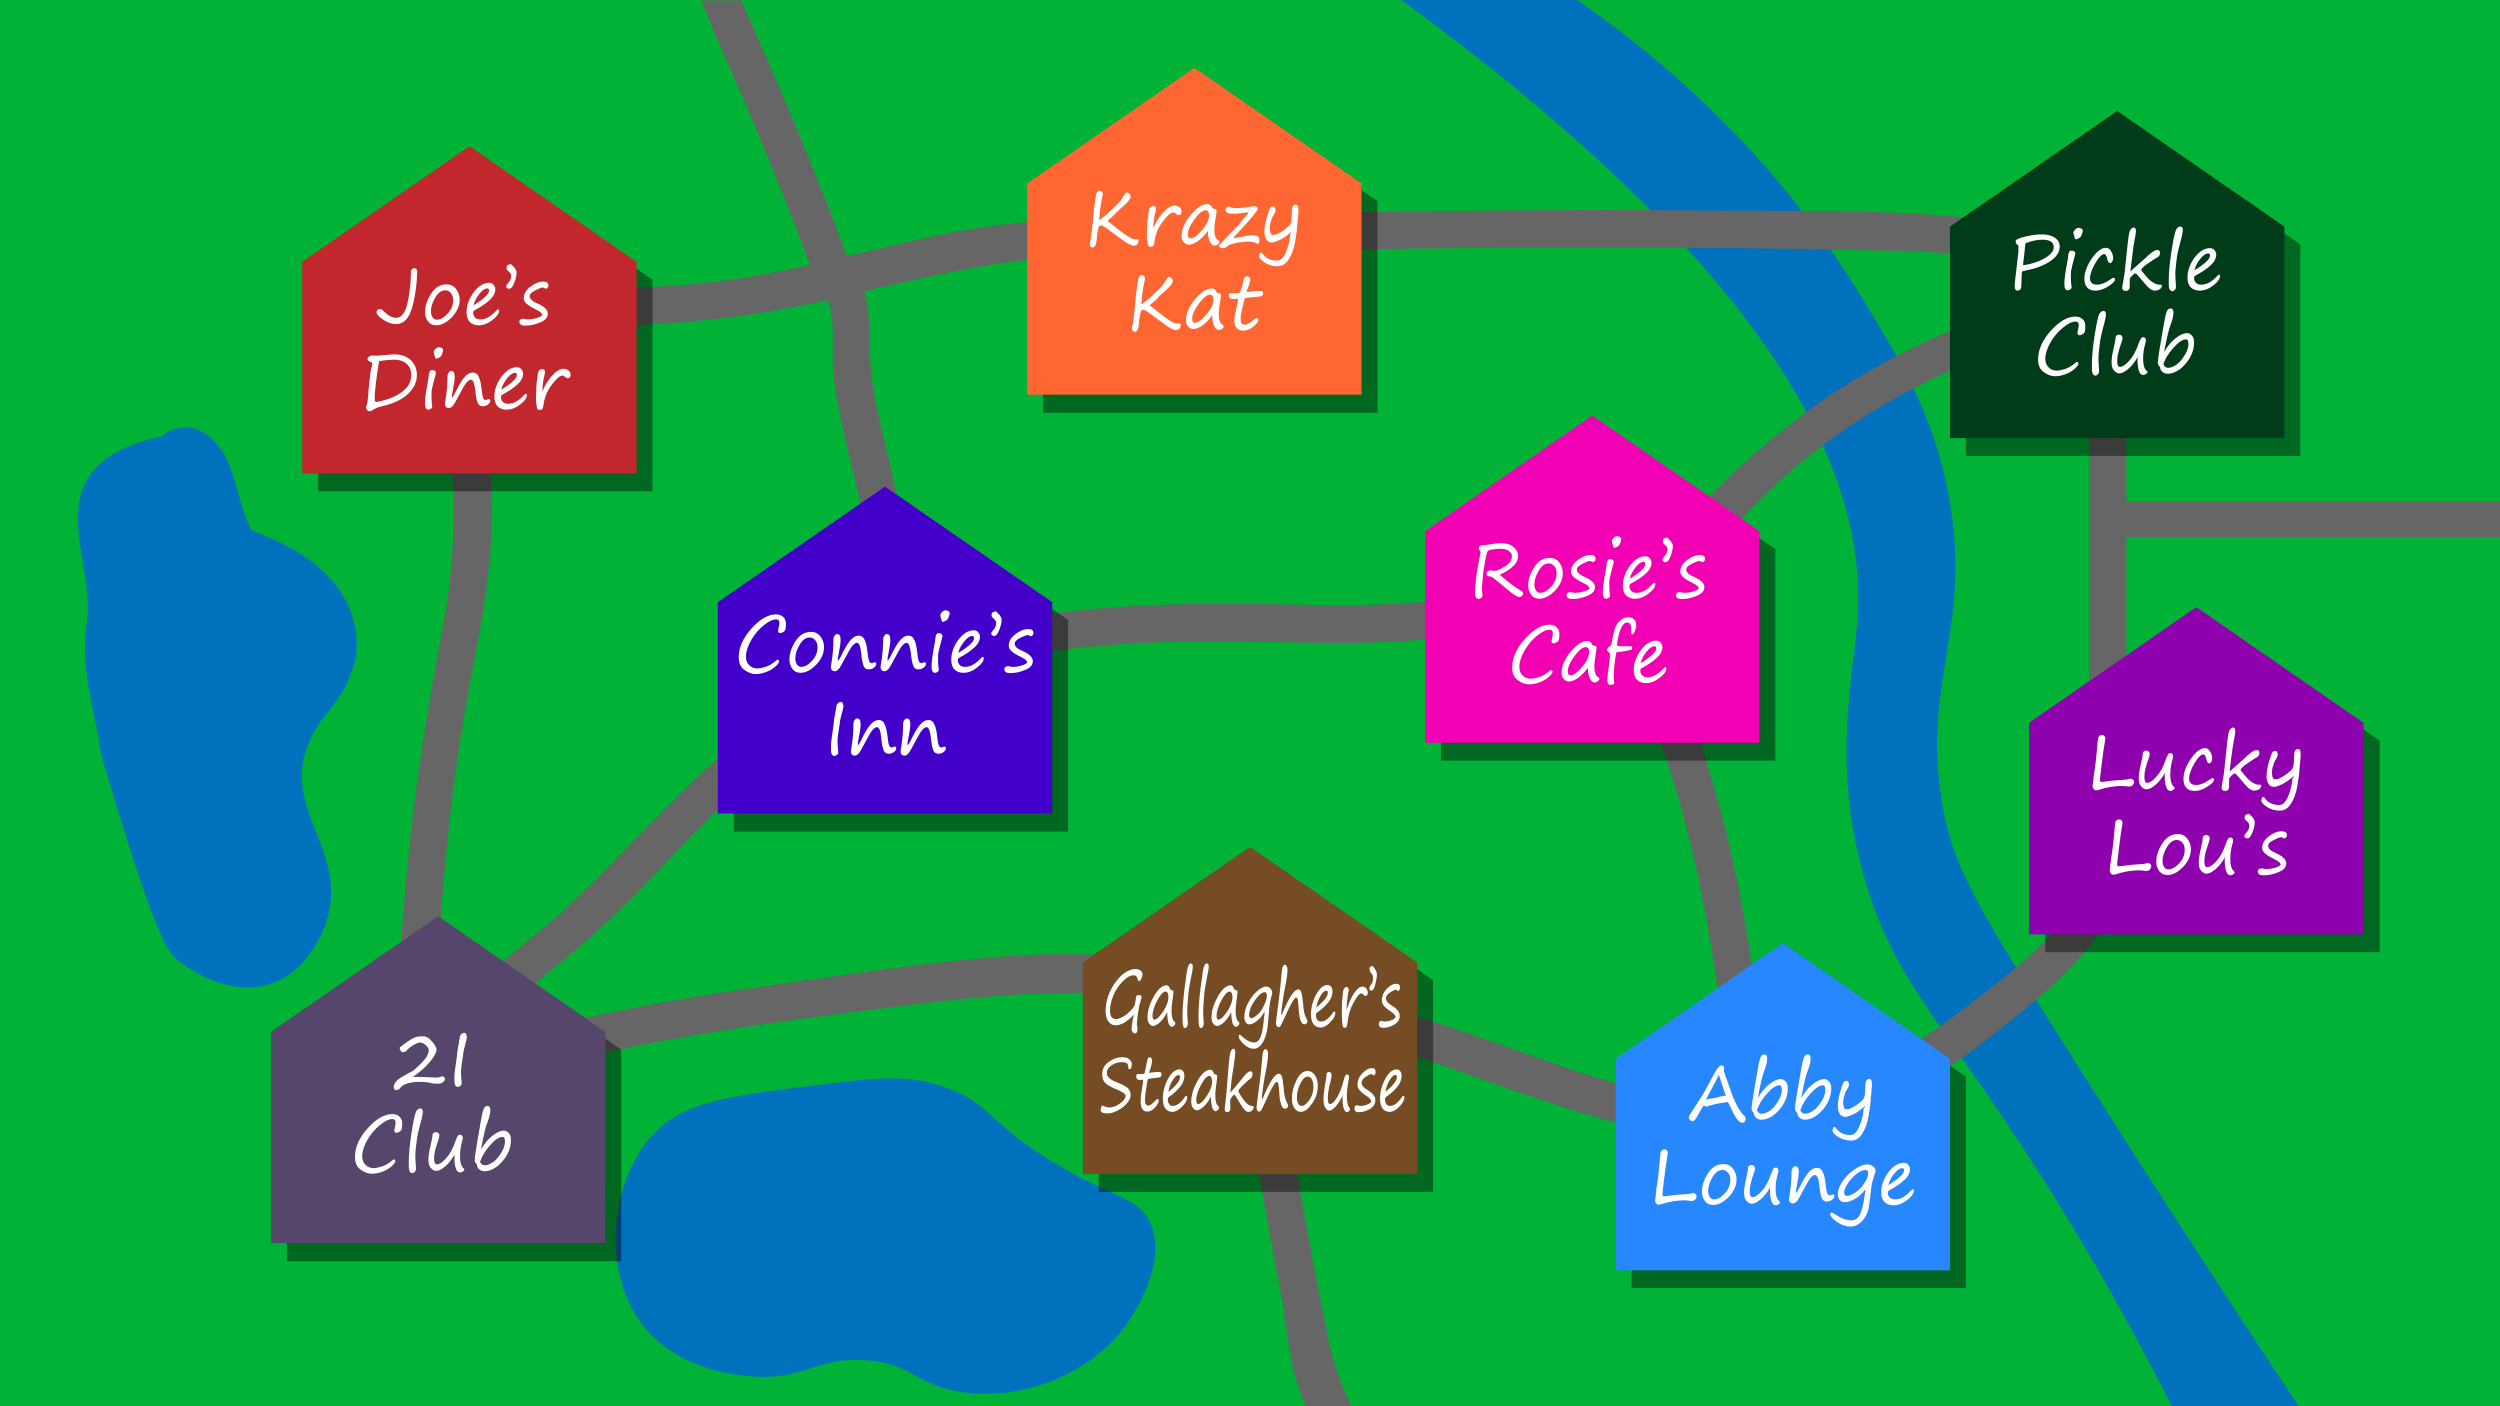 <?xml version="1.0" encoding="utf-8"?>
<!-- Generator: Adobe Illustrator 22.1.0, SVG Export Plug-In . SVG Version: 6.00 Build 0)  -->
<svg version="1.1" id="Layer_1" xmlns="http://www.w3.org/2000/svg" xmlns:xlink="http://www.w3.org/1999/xlink" x="0px" y="0px"
	 viewBox="0 0 800 450" style="enable-background:new 0 0 800 450;" xml:space="preserve">
<rect x="0" y="0" width="800" height="450" fill="#808080" stroke="none"/>
<style type="text/css">
	.st0{fill:#0071BC;}
	.st1{fill:#00B337;}
	.st2{fill:#666666;}
	.st3{opacity:0.42;}
	.st4{fill:#4400CB;}
	.st5{fill:#FFFFFF;}
	.st6{fill:#FF6631;}
	.st7{fill:#F100B4;}
	.st8{fill:#003C1A;}
	.st9{fill:#C1272D;}
	.st10{fill:#2687FF;}
	.st11{fill:#8F00AF;}
	.st12{fill:#754C24;}
	.st13{fill:#56466C;}
</style>
<rect x="5" class="st0" width="746" height="450"/>
<g>
	<path class="st1" d="M597.7,284.7c-12.2-38.3-4.6-67.9-3.3-86.7c2.9-42.4-20.8-106.5-146-198H0v450h695
		c-19.3-38.1-37.5-67.5-50.7-87.3C619.1,324.5,606.4,312.1,597.7,284.7z M113,213.6c-4.2,13-10.4,13.9-14.7,25.4
		c-7.7,20.8,13.6,34,6,56.4c-0.7,2-5.4,15.1-17.3,19.3c-14.4,5.1-28.9-6.4-30-7.3c-2.9-2.4-6.4-6-18.8-46.6
		c-9.7-31.7-3.6-10.9-8.9-35.7c-1-4.8-2.4-11.9-2-20.5c0.1-3,0.5-5.5,0.7-7.2c1.2-15.1-7.8-31.8,0.3-44.7c4.8-7.6,14.1-10.9,22.9-13
		c0.2,0,0.4-0.1,0.6-0.1c2.6-2.6,7-3.5,10.6-2.4c4.8,1.5,8.3,5.8,10.4,10.3c2.1,4.6,3.1,9.6,4.6,14.3c0.8,2.7,1.8,5.2,3,7.8
		c3.1,1.4,6.4,2.6,9.4,4.1c7.6,3.6,14.6,8.8,19.3,15.8C113.6,196.5,115.6,205.6,113,213.6z M359.9,424.6
		c-12.3,16.5-35,23.9-53.3,20.7c-13.7-2.4-14.7-8.9-29.3-10c-15.1-1.2-18.7,5.4-33.3,5.3c-3.1,0-24.6-0.4-37.3-15.3
		c-14.4-16.9-12.1-46.3,2-62c9.6-10.7,23.8-12.5,52-16c19.9-2.5,29.8-3.7,42,0.7c14.9,5.4,13.8,12.1,36.7,25.3
		c18,10.4,25,9.9,28.7,18C374.1,405,361.4,422.5,359.9,424.6z"/>
	<path class="st1" d="M504.7,0c49.9,34.5,77.4,72.6,91.6,96c12.5,20.7,22.7,37.5,27.3,62.7c7.7,41.7-8.4,58.5-2.3,97.3
		c3.1,19.7,9.8,31.6,36.6,74c21.6,34.3,47.7,74.8,77.7,120H800V0H504.7z"/>
</g>
<g>
	<g>
		<path class="st2" d="M140.2,123.7c6.7,26.4,6.2,52.6,1.1,79.2c-5.1,26.7-9.2,53.4-11.5,80.6c-1.2,13.6-2.1,27.2-2.9,40.9
			c-0.4,5.6-1.4,11.9,1.6,17c2.2,3.9,6.1,6.1,10.5,6.9c10.6,1.9,22-3.6,32.1-6.2c12.9-3.4,26-6.2,39.2-8.7
			c26.5-5,53.2-8.4,79.9-11.7c26.4-3.3,52.4-5.5,79-2.7c26.2,2.7,52,9.1,77.1,16.9c25.1,7.8,49.4,18.1,74.9,24.4
			c24.6,6.1,50.1,7.2,73.8-2.9c21.4-9,40.9-24.2,58.5-39.1c8.3-7.1,16.2-15.3,21-25.3c5.5-11.5,5.9-24.1,5.9-36.7
			c0-27.9,0-55.8,0-83.7c0-14,0-27.9,0-41.9c0-12.2,0.9-25.2-4.7-36.5c-8.8-17.8-29.8-23-47.9-24.7c-26-2.5-52.6-1.9-78.6-2.1
			c-27.9-0.3-55.8-0.2-83.7,0.1c-27.9,0.3-55.8,0.8-83.7,1.3c-27,0.5-53.8,0.8-80.3,6.2c-26.3,5.4-51.8,13.4-78.6,15.8
			c-13.5,1.2-27,1.6-40.6,1.5c-12.8-0.1-25.6-1.3-38.3-1c-9.6,0.2-19.2,2.6-24.7,11.2c-4.2,6.5,6.2,12.6,10.4,6.1
			c4.8-7.5,18.1-5.2,25.5-5c12.9,0.5,25.8,0.9,38.7,0.7c25.7-0.4,50.8-3.4,75.7-9.4c25-6,49.4-11.9,75.2-13.2
			c26.2-1.3,52.6-1.2,78.9-1.7c53.2-0.9,106.3-1.3,159.5-0.2c12.6,0.3,25.3,0.4,37.9,1.1c9,0.5,18.1,1.6,26.7,4.6
			c8,2.9,15.3,8.2,18.4,16.4c4.2,11.2,2.3,25,2.3,36.7c0,26.6,0,53.1,0,79.7c0,13.2,0,26.5,0,39.7c0,12-0.7,23.8-7.3,34.2
			c-5.7,9-14.1,16-22.3,22.5c-8.9,7-18,13.9-27.5,20.1c-9.5,6.2-19.6,11.7-30.6,14.9c-11.7,3.4-24,3.9-36.1,2.6
			c-24.9-2.7-48.4-12.5-71.9-20.6c-23.7-8.2-47.8-15.4-72.4-20.2c-24.1-4.7-48.7-7.2-73.3-5.8c-25.3,1.4-50.5,5.4-75.6,8.9
			c-25.3,3.5-50.5,7.7-75.3,13.7c-5.9,1.4-11.7,3-17.6,4.6c-4.9,1.4-9.9,3.5-15,3.6c-4.9,0.1-5.2-1.9-5-6.4
			c0.3-6.8,0.9-13.6,1.3-20.4c1.7-25.7,3.8-51.4,8-76.9c4.1-25.2,10.6-49.8,9.4-75.6c-0.6-12.4-2.5-24.7-5.5-36.8
			C149.9,113,138.3,116.2,140.2,123.7L140.2,123.7z"/>
	</g>
</g>
<g>
	<g>
		<path class="st2" d="M292.2,218.7c27.5-9.6,56.5-12.7,85.5-13.4c29.1-0.7,58.8,2.4,87.7-1.8c15-2.1,29.6-6.2,44.1-10.4
			c13.2-3.9,25.4-7.9,36.2-16.7c10.3-8.4,19-18.7,29.2-27.3c9.6-8.1,20-15.1,30.9-21.3c25.1-14.2,53.1-23,81.9-25.7
			c7.6-0.7,7.7-12.7,0-12c-52.1,4.8-100,28.1-136.9,65.1c-10.2,10.2-19.8,18.8-33.8,23.2c-13.7,4.3-27.7,8.3-41.7,11.3
			c-29.6,6.2-60.1,3.1-90.1,3.5c-32.5,0.4-65.3,3.3-96.1,14C281.8,209.6,284.9,221.2,292.2,218.7L292.2,218.7z"/>
	</g>
</g>
<g>
	<g>
		<path class="st2" d="M137.2,342c15.7-12.7,31.7-25.2,47.2-38.2c14.3-12,26.6-25.8,39.6-39.1c13.1-13.4,27.5-24.7,43.5-34.5
			c8.2-5,16.5-9.7,24.9-14.4c8.3-4.6,16.9-9.3,26.6-9.9c7.7-0.5,7.7-12.5,0-12c-15.3,1-28.3,9-41.2,16.4
			c-13.5,7.7-26.9,15.6-39.2,25.1c-24.2,18.6-42.7,43.4-66.2,62.8c-14.4,11.9-29.1,23.5-43.6,35.2
			C122.7,338.3,131.2,346.8,137.2,342L137.2,342z"/>
	</g>
</g>
<g>
	<g>
		<path class="st2" d="M287.8,191c3.4-17.7-1.2-34.8-5.3-51.9c-2.1-8.6-3.9-17.2-4.1-26c-0.2-8.6,0.2-16.8-3.8-24.6
			c-3.5-6.9-13.8-0.8-10.4,6.1c3.5,6.9,1.8,15.4,2.4,22.9c0.5,7.8,2.1,15.6,3.9,23.2c3.6,15.4,8.7,31.3,5.7,47.3
			C274.8,195.4,286.4,198.6,287.8,191L287.8,191z"/>
	</g>
</g>
<g>
	<g>
		<path class="st2" d="M563.6,331.3c-5.8-49.9-16.5-99.3-41.4-143.4c-3.8-6.7-14.2-0.7-10.4,6.1c23.8,42.2,34.2,89.6,39.7,137.3
			C552.5,338.9,564.5,339,563.6,331.3L563.6,331.3z"/>
	</g>
</g>
<g>
	<g>
		<path class="st2" d="M272.9,87C262.6,59,251.2,31.3,238.8,4.1c-3.2-7-13.5-0.9-10.4,6.1c11.9,26.3,22.9,53,32.9,80.1
			C264,97.4,275.6,94.3,272.9,87L272.9,87z"/>
	</g>
</g>
<g>
	<g>
		<path class="st2" d="M398.8,348.6c4.7,32.3,10.5,64.5,17.5,96.4c1.7,7.5,13.2,4.3,11.6-3.2c-7-31.9-12.8-64-17.5-96.4
			C409.3,337.7,397.7,341,398.8,348.6L398.8,348.6z"/>
	</g>
</g>
<rect x="234.8" y="198.4" class="st3" width="107" height="67.7"/>
<polygon class="st3" points="288.3,161.4 234.8,198.4 341.8,198.4 "/>
<rect x="333.8" y="64.4" class="st3" width="107" height="67.7"/>
<polygon class="st3" points="387.3,27.4 333.8,64.4 440.8,64.4 "/>
<rect x="461.1" y="175.7" class="st3" width="107" height="67.7"/>
<polygon class="st3" points="514.6,138.7 461.1,175.7 568.1,175.7 "/>
<rect x="629.1" y="78.2" class="st3" width="107" height="67.7"/>
<polygon class="st3" points="682.6,41.2 629.1,78.2 736.1,78.2 "/>
<rect x="101.8" y="89.5" class="st3" width="107" height="67.7"/>
<polygon class="st3" points="155.3,52.5 101.8,89.5 208.8,89.5 "/>
<rect x="522.1" y="344.5" class="st3" width="107" height="67.7"/>
<polygon class="st3" points="575.6,307.5 522.1,344.5 629.1,344.5 "/>
<rect x="654.5" y="237" class="st3" width="107" height="67.7"/>
<polygon class="st3" points="708,200 654.5,237 761.5,237 "/>
<rect x="351.6" y="313.7" class="st3" width="107" height="67.7"/>
<polygon class="st3" points="405.1,276.7 351.6,313.7 458.6,313.7 "/>
<rect x="91.8" y="335.9" class="st3" width="107" height="67.7"/>
<polygon class="st3" points="145.3,298.9 91.8,335.9 198.8,335.9 "/>
<polygon class="st4" points="283.2,155.7 229.7,192.7 229.7,260.3 336.7,260.3 336.7,192.7 "/>
<g>
	<path class="st5" d="M248.8,211.1c0.3,0,0.5,0.2,0.5,0.6c0,0.4-0.4,0.9-1.3,1.7s-1.9,1.3-3,1.7s-2.2,0.6-3.1,0.6
		c-1.4,0-2.6-0.5-3.8-1.4s-1.7-2.2-1.7-4c0-3.2,1.4-6.2,4.1-9.2s5.3-4.5,7.9-4.5c0.9,0,1.7,0.3,2.3,0.9s0.8,1.3,0.8,2
		c0,0.7,0,1.3-0.1,1.7s-0.3,0.8-0.7,1s-0.7,0.4-1,0.4c-0.2,0-0.3-0.1-0.5-0.2s-0.2-0.4-0.2-0.6c0-0.2,0.1-0.6,0.2-1.1
		c0.1-0.6,0.2-1,0.2-1.3c0-0.8-0.3-1.2-1-1.2c-1.1,0-2.4,0.6-4,1.9s-2.9,2.8-4,4.7s-1.7,3.7-1.7,5.3c0,1.1,0.3,2,1,2.7
		s1.5,1.1,2.7,1.1c0.7,0,1.5-0.2,2.5-0.5s1.9-0.8,2.7-1.4S248.6,211.1,248.8,211.1z"/>
	<path class="st5" d="M256.2,215.3c-1.1,0-2-0.4-2.6-1.2s-1-1.8-1-3c0-2,0.7-4,2-6s3-2.9,4.9-2.9c1.3,0,2.3,0.5,3,1.4
		s1.2,2.1,1.2,3.4c0,2-0.8,3.9-2.4,5.6S257.9,215.3,256.2,215.3z M254.5,210.7c0,0.8,0.2,1.4,0.5,1.9s0.8,0.8,1.3,0.8
		c1.2,0,2.3-0.6,3.5-1.9s1.8-2.7,1.8-4.3c0-1-0.2-1.7-0.7-2.3s-1.1-0.9-1.8-0.9c-1.3,0-2.3,0.8-3.2,2.3S254.5,209.3,254.5,210.7z"/>
	<path class="st5" d="M274.2,205.7c-0.4,0-0.8,0.3-1.3,0.8s-1.2,1.7-2.2,3.6c-1.3,2.5-2.1,3.9-2.5,4.2s-0.7,0.5-0.9,0.5
		c-0.9,0-1.4-0.4-1.4-1.3c0-0.4,0.1-0.9,0.2-1.6c0.4-2.4,0.6-4.8,0.6-7.5c0-0.3,0.1-0.6,0.4-1s0.5-0.5,0.7-0.5
		c0.4,0,0.7,0.1,0.9,0.4s0.3,0.8,0.3,1.5c0,0.8-0.2,2.4-0.7,4.9c-0.2,0.8-0.2,1.3-0.2,1.5c0,0.1,0,0.2,0.1,0.2
		c0.1,0,0.7-0.9,1.6-2.8c1-1.9,1.8-3.2,2.6-4s1.5-1.2,2.4-1.2c0.7,0,1.3,0.3,1.7,1s0.8,1.8,1,3.5c0.2,1.9,0.4,3.1,0.6,3.6
		s0.5,0.7,0.8,0.7c0.2,0,0.5-0.1,0.9-0.3c0.1,0,0.1,0,0.1,0c0.3,0,0.5,0.2,0.5,0.6c0,0.3-0.2,0.7-0.7,1.1s-1,0.6-1.7,0.6
		c-0.7,0-1.2-0.3-1.5-0.8s-0.7-1.9-0.9-4.2C275.4,206.8,274.9,205.7,274.2,205.7z"/>
	<path class="st5" d="M290.1,205.7c-0.4,0-0.8,0.3-1.3,0.8s-1.2,1.7-2.2,3.6c-1.3,2.5-2.1,3.9-2.5,4.2s-0.7,0.5-0.9,0.5
		c-0.9,0-1.4-0.4-1.4-1.3c0-0.4,0.1-0.9,0.2-1.6c0.4-2.4,0.6-4.8,0.6-7.5c0-0.3,0.1-0.6,0.4-1s0.5-0.5,0.7-0.5
		c0.4,0,0.7,0.1,0.9,0.4s0.3,0.8,0.3,1.5c0,0.8-0.2,2.4-0.7,4.9c-0.2,0.8-0.2,1.3-0.2,1.5c0,0.1,0,0.2,0.1,0.2
		c0.1,0,0.7-0.9,1.6-2.8c1-1.9,1.8-3.2,2.6-4s1.5-1.2,2.4-1.2c0.7,0,1.3,0.3,1.7,1s0.8,1.8,1,3.5c0.2,1.9,0.4,3.1,0.6,3.6
		s0.5,0.7,0.8,0.7c0.2,0,0.5-0.1,0.9-0.3c0.1,0,0.1,0,0.1,0c0.3,0,0.5,0.2,0.5,0.6c0,0.3-0.2,0.7-0.7,1.1s-1,0.6-1.7,0.6
		c-0.7,0-1.2-0.3-1.5-0.8s-0.7-1.9-0.9-4.2C291.2,206.8,290.8,205.7,290.1,205.7z"/>
	<path class="st5" d="M300.2,212.1c0,0.6,0.1,1.3,0.2,2c0,0.1,0,0.3,0,0.4c0,0.1-0.1,0.3-0.4,0.5s-0.5,0.3-0.8,0.3
		c-0.8,0-1.1-0.7-1.1-2.1c0-1.4,0.3-3.7,0.9-6.8c0.2-1.1,0.3-1.8,0.3-2c0-0.5,0.1-0.9,0.3-1.3s0.4-0.5,0.8-0.5
		c0.4,0,0.7,0.1,0.9,0.3s0.3,0.4,0.3,0.6s-0.1,0.5-0.2,0.9c-0.6,2.1-0.9,3.5-1.1,4.4S300.2,210.8,300.2,212.1z M301.7,199
		c-0.2,0-0.3-0.2-0.4-0.5c0-0.1-0.1-0.2-0.1-0.4c-0.2-0.5-0.3-0.9-0.3-1.3c0-0.3,0.2-0.6,0.6-1s0.8-0.5,1.2-0.5
		c0.2,0,0.5,0.1,0.8,0.3s0.4,0.3,0.4,0.5c0,0.3-0.1,0.7-0.3,1.3s-0.5,1-0.9,1.2S301.9,199,301.7,199z"/>
	<path class="st5" d="M314.8,210.7c0,0.8-0.7,1.8-2.1,2.9s-2.9,1.7-4.4,1.7c-1.3,0-2.2-0.4-2.9-1.1s-1-1.8-1-3.1
		c0-2.2,0.8-4.4,2.3-6.4s3.2-3,4.9-3c0.6,0,1.1,0.2,1.4,0.6s0.6,0.8,0.6,1.4c0,1.2-0.6,2.4-1.8,3.5s-2.8,2.2-4.7,3.2
		c-0.4,0.2-0.6,0.5-0.6,0.8c0,0.6,0.2,1.2,0.6,1.6s0.9,0.6,1.7,0.6c1.7,0,3.4-0.9,5.1-2.8c0.3-0.3,0.5-0.4,0.6-0.4
		C314.7,210.1,314.8,210.3,314.8,210.7z M306.7,208.9c3.3-2,5-3.6,5-4.7c0-0.5-0.2-0.7-0.6-0.7c-0.7,0-1.5,0.5-2.4,1.6
		S307,207.3,306.7,208.9z"/>
	<path class="st5" d="M317.5,196.1c0-0.1,0.2-0.2,0.5-0.3s0.5-0.2,0.6-0.2s0.4,0.2,0.7,0.6l0.3,0.3c0.4,0.4,0.6,0.8,0.8,1.2
		c0.1,0.2,0.1,0.4,0.1,0.8c0,0.7-0.2,1.7-0.7,3s-1,2-1.7,2c-0.2,0-0.4-0.1-0.6-0.2s-0.3-0.3-0.3-0.5c0-0.4,0.2-0.7,0.5-1
		c0.7-0.7,1.1-1.5,1.1-2.5c0-0.4-0.3-0.9-1-1.5c-0.2-0.2-0.3-0.3-0.4-0.4s-0.1-0.3-0.1-0.7S317.4,196.2,317.5,196.1z"/>
	<path class="st5" d="M328.7,212c0-0.5-0.6-1.1-1.9-1.7c-1.6-0.8-2.7-1.5-3.2-2s-0.8-1-0.8-1.6c0-1.6,0.8-2.8,2.3-3.9
		s2.8-1.5,3.8-1.5c0.6,0,1.1,0.1,1.4,0.3s0.4,0.6,0.4,1.1c0,0.2-0.1,0.4-0.3,0.6s-0.4,0.3-0.5,0.3c-0.1,0-0.3-0.1-0.5-0.2
		c-0.3-0.1-0.4-0.2-0.5-0.2c-0.4,0-1.2,0.3-2.4,0.9s-1.8,1.2-1.8,1.9c0,0.4,0.2,0.8,0.6,1.2s1.2,0.8,2.3,1.3
		c0.9,0.4,1.6,0.9,2.1,1.4s0.8,1,0.8,1.7c0,1.2-0.8,2.1-2.5,2.8s-3.2,1-4.7,1c-1.3,0-1.9-0.4-1.9-1.3c0-0.3,0.1-0.5,0.4-0.7
		s0.6-0.2,0.9-0.2c0.1,0,0.3,0,0.7,0.1c0.3,0.1,0.5,0.1,0.6,0.1c0.9,0,1.8-0.1,2.8-0.4S328.5,212.4,328.7,212z"/>
	<path class="st5" d="M269.9,226.1c0,0.3-0.3,1.4-0.8,3.3c-0.2,0.9-0.4,1.6-0.4,2.2c0,0.4-0.1,0.8-0.2,1.3c-0.3,2-0.5,3.4-0.5,4.1
		c0,1.1,0.1,2.2,0.2,3.2c0.1,0.6,0,1.1-0.3,1.3s-0.6,0.4-0.9,0.4c-0.4,0-0.7-0.2-0.9-0.7s-0.2-1.2-0.2-2.3c0-1.1,0.2-2.6,0.5-4.6
		c0.1-0.7,0.2-1.2,0.2-1.3c0-0.3,0-0.5,0.1-0.8c0-0.3,0.1-0.5,0.1-0.8c0-0.7,0.2-1.7,0.4-2.8c0.2-0.9,0.3-1.7,0.4-2.3
		c0.1-0.5,0.1-0.8,0.2-0.9s0.3-0.3,0.5-0.5s0.5-0.3,0.7-0.3c0.3,0,0.6,0.2,0.7,0.5S269.9,225.7,269.9,226.1z"/>
	<path class="st5" d="M280.6,232.7c-0.4,0-0.8,0.3-1.3,0.8s-1.2,1.7-2.2,3.6c-1.3,2.5-2.1,3.9-2.5,4.2s-0.7,0.5-0.9,0.5
		c-0.9,0-1.4-0.4-1.4-1.3c0-0.4,0.1-0.9,0.2-1.6c0.4-2.4,0.6-4.8,0.6-7.5c0-0.3,0.1-0.6,0.4-1s0.5-0.5,0.7-0.5
		c0.4,0,0.7,0.1,0.9,0.4s0.3,0.8,0.3,1.5c0,0.8-0.2,2.4-0.7,4.9c-0.2,0.8-0.2,1.3-0.2,1.5c0,0.1,0,0.2,0.1,0.2
		c0.1,0,0.7-0.9,1.6-2.8c1-1.9,1.8-3.2,2.6-4s1.5-1.2,2.4-1.2c0.7,0,1.3,0.3,1.7,1s0.8,1.8,1,3.5c0.2,1.9,0.4,3.1,0.6,3.6
		s0.5,0.7,0.8,0.7c0.2,0,0.5-0.1,0.9-0.3c0.1,0,0.1,0,0.1,0c0.3,0,0.5,0.2,0.5,0.6c0,0.3-0.2,0.7-0.7,1.1s-1,0.6-1.7,0.6
		c-0.7,0-1.2-0.3-1.5-0.8s-0.7-1.9-0.9-4.2C281.8,233.8,281.3,232.7,280.6,232.7z"/>
	<path class="st5" d="M296.5,232.7c-0.4,0-0.8,0.3-1.3,0.8s-1.2,1.7-2.2,3.6c-1.3,2.5-2.1,3.9-2.5,4.2s-0.7,0.5-0.9,0.5
		c-0.9,0-1.4-0.4-1.4-1.3c0-0.4,0.1-0.9,0.2-1.6c0.4-2.4,0.6-4.8,0.6-7.5c0-0.3,0.1-0.6,0.4-1s0.5-0.5,0.7-0.5
		c0.4,0,0.7,0.1,0.9,0.4s0.3,0.8,0.3,1.5c0,0.8-0.2,2.4-0.7,4.9c-0.2,0.8-0.2,1.3-0.2,1.5c0,0.1,0,0.2,0.1,0.2
		c0.1,0,0.7-0.9,1.6-2.8c1-1.9,1.8-3.2,2.6-4s1.5-1.2,2.4-1.2c0.7,0,1.3,0.3,1.7,1s0.8,1.8,1,3.5c0.2,1.9,0.4,3.1,0.6,3.6
		s0.5,0.7,0.8,0.7c0.2,0,0.5-0.1,0.9-0.3c0.1,0,0.1,0,0.1,0c0.3,0,0.5,0.2,0.5,0.6c0,0.3-0.2,0.7-0.7,1.1s-1,0.6-1.7,0.6
		c-0.7,0-1.2-0.3-1.5-0.8s-0.7-1.9-0.9-4.2C297.6,233.8,297.2,232.7,296.5,232.7z"/>
</g>
<polygon class="st6" points="382.2,21.7 328.7,58.7 328.7,126.3 435.7,126.3 435.7,58.7 "/>
<g>
	<path class="st5" d="M354.4,70.7c0.4,0.3,1.4,1,2.8,2.2c1.5,1.2,2.7,2.1,3.5,2.6s1.4,0.8,1.7,0.9s1,0.2,1.9,0.2c0,0.1,0,0.2,0,0.4
		c0,0.5-0.1,0.9-0.4,1.2s-0.6,0.4-1.1,0.4c-0.5,0-1-0.2-1.6-0.5s-1.8-1.1-3.5-2.4l-2.7-2c-0.9-0.7-1.8-1.3-2.6-1.6
		c-0.2,0-0.4,0.1-0.7,0.3c-0.2,0.5-0.4,1.1-0.5,1.9s-0.2,1.3-0.2,1.7c-0.1,2.1-0.6,3.2-1.3,3.2c-0.3,0-0.5-0.1-0.7-0.3
		s-0.3-0.5-0.3-0.8c0-0.2,0.1-0.5,0.2-1c0.2-1,0.6-3.8,1-8.4c0.1-1.4,0.3-2.9,0.5-4.3s0.4-2.3,0.5-2.6s0.3-0.5,0.4-0.6
		s0.4-0.2,0.5-0.2c0.7,0,1.1,0.4,1.1,1.3c-0.5,2.2-0.9,4.3-1,6.2c0,0.6-0.1,1.2-0.2,1.8c0,0,0,0.1,0,0.1s0,0,0.1,0s0.3-0.2,0.7-0.5
		s0.9-0.7,1.4-1.1s0.9-0.8,1.2-1.1c0.2-0.2,0.4-0.4,0.7-0.7c1-0.9,1.7-1.6,2.2-2.1s0.9-1.1,1.3-1.8c0.6-1,1-1.5,1.2-1.5
		c0.3,0,0.6,0.1,0.9,0.4s0.4,0.6,0.4,0.9c0,0.8-1.2,2.2-3.6,4.2c-0.5,0.5-0.9,0.8-1,0.9C357,68.4,356.1,69.2,354.4,70.7z"/>
	<path class="st5" d="M368.8,73.6c0.1-0.1,0.2-0.3,0.3-0.6c0.5-1.2,1-2.2,1.5-2.9s0.9-1.4,1.5-2s1-1.1,1.5-1.4s0.8-0.6,1.2-0.7
		s0.7-0.2,1-0.2c0.7,0,1.2,0.2,1.7,0.6s0.6,0.9,0.6,1.4c0,0.2-0.1,0.5-0.2,0.7s-0.4,0.3-0.7,0.3c-0.3,0-0.6-0.1-0.9-0.4
		c-0.3-0.3-0.6-0.4-0.9-0.4c-0.8,0-1.9,1-3.4,3s-2.3,4.1-2.6,6.5c-0.1,0.6-0.2,1-0.4,1.2s-0.5,0.3-0.9,0.3c-0.4,0-0.7-0.3-0.8-0.9
		s-0.3-1.5-0.3-2.9c0-0.4,0-1.2,0.1-2.4c0-1.5,0.1-2.7,0.3-3.6c0-0.1,0.1-0.5,0.1-1c0.1-0.6,0.1-1,0.2-1.3s0.3-0.5,0.5-0.7
		s0.5-0.3,0.8-0.3c0.3,0,0.5,0.1,0.7,0.3s0.2,0.4,0.2,0.6c0,0.3-0.1,0.7-0.2,1.3c-0.2,0.6-0.3,1-0.3,1.3c0,0.3-0.1,0.5-0.1,0.8
		c-0.1,0.3-0.2,1.2-0.2,2.6l0,0.4V73.6z"/>
	<path class="st5" d="M386.5,73.9c-1.1,1.5-2.2,2.6-3.2,3.3s-2.1,1.1-2.9,1.1c-0.6,0-1.1-0.3-1.6-0.8s-0.7-1.2-0.7-2
		c0-2.1,0.9-4.3,2.8-6.6s3.7-3.6,5.5-3.6c0.7,0,1.1,0.4,1.5,1.1c0.1,0.3,0.3,0.4,0.5,0.4c0.6,0,0.9,0.2,0.9,0.7c0,0.2,0,0.6-0.1,1
		c-0.4,2.3-0.6,3.9-0.6,4.9c0,1.9,0.4,3,1.1,3.4c0.3,0.2,0.5,0.4,0.5,0.7c0,0.2-0.2,0.5-0.5,0.7s-0.7,0.4-1,0.4
		c-0.6,0-1.1-0.4-1.5-1.2S386.5,75.5,386.5,73.9z M385.8,67.3c-1,0-2.2,1-3.6,2.9s-2.1,3.5-2.1,4.8c0,0.9,0.3,1.3,0.9,1.3
		c0.9,0,2.1-0.9,3.6-2.6s2.3-3.3,2.3-4.8C386.9,67.9,386.5,67.3,385.8,67.3z"/>
	<path class="st5" d="M402.6,78.1c-0.2-0.1-0.4-0.2-0.6-0.3c-0.7-0.3-1.6-0.5-2.8-0.5c-0.7,0-1.8,0.1-3.4,0.4s-2.7,0.7-3.2,1.2
		c-0.4,0.4-0.8,0.5-1.3,0.5c-0.2,0-0.5-0.1-0.8-0.2s-0.5-0.3-0.5-0.6c0.4-0.4,0.9-0.9,1.5-1.6c3.5-3.6,6.2-6.5,8-8.9
		c0-0.1-0.2-0.1-0.4-0.1c-0.4,0-1.3,0.1-2.6,0.3c-0.6,0.1-1.2,0.1-1.9,0.1c-1.6,0-2.4-0.4-2.4-1.3c0-0.6,0.4-1,1.1-1
		c0,0,0.1,0,0.2,0.1c0.6,0.2,1.2,0.4,2,0.4c1.1,0,2.2-0.1,3.6-0.3c0.1,0,0.3,0,0.5-0.1c0.2,0,0.4,0,0.6-0.1c0.5-0.1,0.8-0.1,1.1-0.1
		s0.5,0.1,0.8,0.2s0.4,0.4,0.4,0.7l0,0c-0.2,0.7-2.2,3.1-6.2,7.4c-1,1-1.5,1.6-1.5,1.8c0,0.1,0.1,0.1,0.2,0.1c0.1,0,0.7-0.1,1.6-0.3
		c1.8-0.4,3.2-0.6,4.2-0.6c1.5,0,2.2,0.5,2.2,1.4C403,77.3,402.9,77.8,402.6,78.1z"/>
	<path class="st5" d="M413.3,74.1c-1.4,1.3-2.7,2.2-3.8,2.7s-1.9,0.8-2.5,0.8c-0.8,0-1.4-0.3-1.8-1s-0.6-1.4-0.6-2.3
		c0-1.2,0.2-2.7,0.7-4.5s0.9-2.8,1.1-3.2s0.6-0.5,1.1-0.5c0.2,0,0.4,0.1,0.5,0.4s0.2,0.6,0.2,0.9c0,0.2-0.1,0.4-0.3,0.8
		c-0.4,0.7-0.6,1.1-0.7,1.2s-0.2,0.5-0.5,1.4s-0.4,1.7-0.4,2.4c0,0.3,0.1,0.7,0.2,1.2s0.4,0.8,0.8,0.8c0.4,0,1-0.1,1.6-0.4
		s1.3-0.7,2.1-1.3s1.3-1.1,1.6-1.4s0.5-0.8,0.6-1.3s0.2-1.5,0.2-3s0.4-2.3,1.1-2.3c0.4,0,0.7,0.1,0.8,0.3s0.2,0.6,0.2,1.3
		c0,0.5,0,1.2-0.1,1.9c-0.1,1-0.1,1.7-0.2,2.1c-0.1,2.1-0.4,4.3-0.8,6.5s-1.1,4-2,5.4s-2,2.2-3.6,2.2c-1.5,0-2.9-0.4-4.1-1.2
		s-1.8-1.5-1.8-2c0-0.3,0.1-0.5,0.2-0.8s0.3-0.4,0.5-0.4c0.1,0,0.2,0.1,0.3,0.2c1,1.6,2.6,2.4,4.8,2.4c1.1,0,2.1-1,2.9-3
		s1.2-3.9,1.3-5.6C413.2,74.7,413.2,74.4,413.3,74.1z"/>
	<path class="st5" d="M367.9,97.7c0.4,0.3,1.4,1,2.8,2.2c1.5,1.2,2.7,2.1,3.5,2.6s1.4,0.8,1.7,0.9s1,0.2,1.9,0.2c0,0.1,0,0.2,0,0.4
		c0,0.5-0.1,0.9-0.4,1.2s-0.6,0.4-1.1,0.4c-0.5,0-1-0.2-1.6-0.5s-1.8-1.1-3.5-2.4l-2.7-2c-0.9-0.7-1.8-1.3-2.6-1.6
		c-0.2,0-0.4,0.1-0.7,0.3c-0.2,0.5-0.4,1.1-0.5,1.9s-0.2,1.3-0.2,1.7c-0.1,2.1-0.6,3.2-1.3,3.2c-0.3,0-0.5-0.1-0.7-0.3
		s-0.3-0.5-0.3-0.8c0-0.2,0.1-0.5,0.2-1c0.2-1,0.6-3.8,1-8.4c0.1-1.4,0.3-2.9,0.5-4.3s0.4-2.3,0.5-2.6s0.3-0.5,0.4-0.6
		s0.4-0.2,0.5-0.2c0.7,0,1.1,0.4,1.1,1.3c-0.5,2.2-0.9,4.3-1,6.2c0,0.6-0.1,1.2-0.2,1.8c0,0,0,0.1,0,0.1s0,0,0.1,0s0.3-0.2,0.7-0.5
		s0.9-0.7,1.4-1.1s0.9-0.8,1.2-1.1c0.2-0.2,0.4-0.4,0.7-0.7c1-0.9,1.7-1.6,2.2-2.1s0.9-1.1,1.3-1.8c0.6-1,1-1.5,1.2-1.5
		c0.3,0,0.6,0.1,0.9,0.4s0.4,0.6,0.4,0.9c0,0.8-1.2,2.2-3.6,4.2c-0.5,0.5-0.9,0.8-1,0.9C370.6,95.4,369.6,96.2,367.9,97.7z"/>
	<path class="st5" d="M387.9,100.9c-1.1,1.5-2.2,2.6-3.2,3.3s-2.1,1.1-2.9,1.1c-0.6,0-1.1-0.3-1.6-0.8s-0.7-1.2-0.7-2
		c0-2.1,0.9-4.3,2.8-6.6s3.7-3.6,5.5-3.6c0.7,0,1.1,0.4,1.5,1.1c0.1,0.3,0.3,0.4,0.5,0.4c0.6,0,0.9,0.2,0.9,0.7c0,0.2,0,0.6-0.1,1
		c-0.4,2.3-0.6,3.9-0.6,4.9c0,1.9,0.4,3,1.1,3.4c0.3,0.2,0.5,0.4,0.5,0.7c0,0.2-0.2,0.5-0.5,0.7s-0.7,0.4-1,0.4
		c-0.6,0-1.1-0.4-1.5-1.2S387.9,102.5,387.9,100.9z M387.2,94.3c-1,0-2.2,1-3.6,2.9s-2.1,3.5-2.1,4.8c0,0.9,0.3,1.3,0.9,1.3
		c0.9,0,2.1-0.9,3.6-2.6s2.3-3.3,2.3-4.8C388.3,94.9,387.9,94.3,387.2,94.3z"/>
	<path class="st5" d="M398.8,93.4c0.8-0.1,1.6-0.1,2.3-0.2c0.7-0.1,1.3-0.1,1.8-0.1c0.6,0,1,0.1,1.1,0.2s0.2,0.3,0.2,0.6
		c0,0.6-0.4,1-1.3,1c-1.1,0.1-2.2,0.2-3.1,0.3s-1.5,0.2-1.5,0.3s-0.3,1-0.7,2.8s-0.6,2.9-0.6,3.5c0,0.9,0.1,1.4,0.3,1.7
		s0.6,0.4,1,0.4c0.7,0,1.6-0.5,2.8-1.5c0.5-0.4,0.8-0.6,1.1-0.6c0.3,0,0.5,0.2,0.5,0.5c0,0.6-0.5,1.3-1.6,2.2
		c-1.1,0.9-2.2,1.3-3.3,1.3c-1.9,0-2.8-1.1-2.8-3.3c0-0.8,0.2-2.1,0.6-3.7c0.4-1.7,0.6-2.7,0.6-3c0-0.1-0.1-0.2-0.3-0.2l-1.2,0.1
		c-1,0-1.5-0.4-1.5-1.2c0-0.5,0.2-0.7,0.7-0.7h2.4c0.2,0,0.3-0.1,0.4-0.2s0.3-0.6,0.6-1.5s0.5-1.7,0.6-2.5c0.2-0.8,0.6-1.2,1.1-1.2
		c0.3,0,0.6,0.1,0.8,0.4s0.3,0.5,0.3,0.7c0,0.1-0.1,0.7-0.4,1.7L398.8,93.4z"/>
</g>
<polygon class="st7" points="509.5,133 456,170 456,237.7 563,237.7 563,170 "/>
<g>
	<path class="st5" d="M475.4,174.4c2.3-0.4,4-0.6,5-0.6c1.6,0,3,0.4,3.9,1.2s1.5,1.8,1.5,2.9s-0.5,2.3-1.6,3.3s-2.4,1.9-3.9,2.5
		c-0.2,0.1-0.3,0.2-0.3,0.2c0,0.1,0.8,0.8,2.4,2.1s3.1,2.3,4.4,3.1c0.4,0.2,0.6,0.5,0.6,0.9c0,0.3-0.1,0.5-0.4,0.7s-0.5,0.4-0.7,0.4
		c-0.5,0-1.2-0.4-2.2-1.1s-2.1-1.6-3.1-2.5c-2.4-2-3.7-3-3.9-3c-0.5,0-0.9-0.1-1.1-0.2s-0.3-0.4-0.3-0.7c0-0.3,0.1-0.6,0.4-0.8
		s0.6-0.3,1-0.3c0.1,0,0.3,0,0.6,0.1c0.3,0,0.5,0.1,0.6,0.1c0.6,0,1.7-0.5,3.2-1.4s2.3-2,2.3-3.3c0-0.7-0.3-1.2-1-1.7
		s-1.5-0.7-2.6-0.7c-0.8,0-1.6,0.1-2.3,0.2s-1.3,0.2-1.5,0.3s-0.4,0.3-0.5,0.6s-0.4,1.4-0.7,3.1s-0.6,3.4-0.7,4.9s-0.3,2.7-0.3,3.4
		c0,0.6,0,1.1,0.1,1.5c0.1,0.4,0.1,0.7,0.1,1c0,0.2-0.1,0.5-0.4,0.7s-0.5,0.4-0.8,0.4c-0.8,0-1.2-0.7-1.2-2c0-3.1,0.6-7.3,1.7-12.5
		c0.1-0.3,0.1-0.4,0.1-0.5s0-0.1-0.1-0.2c-0.3-0.5-0.5-0.8-0.5-1c0-0.3,0.1-0.6,0.4-0.8s0.6-0.3,0.8-0.3L475.4,174.4z"/>
	<path class="st5" d="M492.6,191.6c-1.1,0-2-0.4-2.6-1.2s-1-1.8-1-3c0-2,0.7-4,2-6s3-2.9,4.9-2.9c1.3,0,2.3,0.5,3,1.4
		s1.2,2.1,1.2,3.4c0,2-0.8,3.9-2.4,5.6S494.3,191.6,492.6,191.6z M491,187c0,0.8,0.2,1.4,0.5,1.9s0.8,0.8,1.3,0.8
		c1.2,0,2.3-0.6,3.5-1.9s1.8-2.7,1.8-4.3c0-1-0.2-1.7-0.7-2.3s-1.1-0.9-1.8-0.9c-1.3,0-2.3,0.8-3.2,2.3S491,185.6,491,187z"/>
	<path class="st5" d="M508.6,188.3c0-0.5-0.6-1.1-1.9-1.7c-1.6-0.8-2.7-1.5-3.2-2s-0.8-1-0.8-1.6c0-1.6,0.8-2.8,2.3-3.9
		s2.8-1.5,3.8-1.5c0.6,0,1.1,0.1,1.4,0.3s0.4,0.6,0.4,1.1c0,0.2-0.1,0.4-0.3,0.6s-0.4,0.3-0.5,0.3c-0.1,0-0.3-0.1-0.5-0.2
		c-0.3-0.1-0.4-0.2-0.5-0.2c-0.4,0-1.2,0.3-2.4,0.9s-1.8,1.2-1.8,1.9c0,0.4,0.2,0.8,0.6,1.2s1.2,0.8,2.3,1.3
		c0.9,0.4,1.6,0.9,2.1,1.4s0.8,1,0.8,1.7c0,1.2-0.8,2.1-2.5,2.8s-3.2,1-4.7,1c-1.3,0-1.9-0.4-1.9-1.3c0-0.3,0.1-0.5,0.4-0.7
		s0.6-0.2,0.9-0.2c0.1,0,0.3,0,0.7,0.1c0.3,0.1,0.5,0.1,0.6,0.1c0.9,0,1.8-0.1,2.8-0.4S508.3,188.7,508.6,188.3z"/>
	<path class="st5" d="M515,188.4c0,0.6,0.1,1.3,0.2,2c0,0.1,0,0.3,0,0.4c0,0.1-0.1,0.3-0.4,0.5s-0.5,0.3-0.8,0.3
		c-0.8,0-1.1-0.7-1.1-2.1c0-1.4,0.3-3.7,0.9-6.8c0.2-1.1,0.3-1.8,0.3-2c0-0.5,0.1-0.9,0.3-1.3s0.4-0.5,0.8-0.5
		c0.4,0,0.7,0.1,0.9,0.3s0.3,0.4,0.3,0.6s-0.1,0.5-0.2,0.9c-0.6,2.1-0.9,3.5-1.1,4.4S515,187.2,515,188.4z M516.6,175.3
		c-0.2,0-0.3-0.2-0.4-0.5c0-0.1-0.1-0.2-0.1-0.4c-0.2-0.5-0.3-0.9-0.3-1.3c0-0.3,0.2-0.6,0.6-1s0.8-0.5,1.2-0.5
		c0.2,0,0.5,0.1,0.8,0.3s0.4,0.3,0.4,0.5c0,0.3-0.1,0.7-0.3,1.3s-0.5,1-0.9,1.2S516.8,175.3,516.6,175.3z"/>
	<path class="st5" d="M529.7,187c0,0.8-0.7,1.8-2.1,2.9s-2.9,1.7-4.4,1.7c-1.3,0-2.2-0.4-2.9-1.1s-1-1.8-1-3.1
		c0-2.2,0.8-4.4,2.3-6.4s3.2-3,4.9-3c0.6,0,1.1,0.2,1.4,0.6s0.6,0.8,0.6,1.4c0,1.2-0.6,2.4-1.8,3.5s-2.8,2.2-4.7,3.2
		c-0.4,0.2-0.6,0.5-0.6,0.8c0,0.6,0.2,1.2,0.6,1.6s0.9,0.6,1.7,0.6c1.7,0,3.4-0.9,5.1-2.8c0.3-0.3,0.5-0.4,0.6-0.4
		C529.6,186.4,529.7,186.6,529.7,187z M521.5,185.2c3.3-2,5-3.6,5-4.7c0-0.5-0.2-0.7-0.6-0.7c-0.7,0-1.5,0.5-2.4,1.6
		S521.9,183.7,521.5,185.2z"/>
	<path class="st5" d="M532.3,172.5c0-0.1,0.2-0.2,0.5-0.3s0.5-0.2,0.6-0.2s0.4,0.2,0.7,0.6l0.3,0.3c0.4,0.4,0.6,0.8,0.8,1.2
		c0.1,0.2,0.1,0.4,0.1,0.8c0,0.7-0.2,1.7-0.7,3s-1,2-1.7,2c-0.2,0-0.4-0.1-0.6-0.2s-0.3-0.3-0.3-0.5c0-0.4,0.2-0.7,0.5-1
		c0.7-0.7,1.1-1.5,1.1-2.5c0-0.4-0.3-0.9-1-1.5c-0.2-0.2-0.3-0.3-0.4-0.4s-0.1-0.3-0.1-0.7S532.3,172.5,532.3,172.5z"/>
	<path class="st5" d="M543.6,188.3c0-0.5-0.6-1.1-1.9-1.7c-1.6-0.8-2.7-1.5-3.2-2s-0.8-1-0.8-1.6c0-1.6,0.8-2.8,2.3-3.9
		s2.8-1.5,3.8-1.5c0.6,0,1.1,0.1,1.4,0.3s0.4,0.6,0.4,1.1c0,0.2-0.1,0.4-0.3,0.6s-0.4,0.3-0.5,0.3c-0.1,0-0.3-0.1-0.5-0.2
		c-0.3-0.1-0.4-0.2-0.5-0.2c-0.4,0-1.2,0.3-2.4,0.9s-1.8,1.2-1.8,1.9c0,0.4,0.2,0.8,0.6,1.2s1.2,0.8,2.3,1.3
		c0.9,0.4,1.6,0.9,2.1,1.4s0.8,1,0.8,1.7c0,1.2-0.8,2.1-2.5,2.8s-3.2,1-4.7,1c-1.3,0-1.9-0.4-1.9-1.3c0-0.3,0.1-0.5,0.4-0.7
		s0.6-0.2,0.9-0.2c0.1,0,0.3,0,0.7,0.1c0.3,0.1,0.5,0.1,0.6,0.1c0.9,0,1.8-0.1,2.8-0.4S543.3,188.7,543.6,188.3z"/>
	<path class="st5" d="M496.3,214.4c0.3,0,0.5,0.2,0.5,0.6c0,0.4-0.4,0.9-1.3,1.7s-1.9,1.3-3,1.7s-2.2,0.6-3.1,0.6
		c-1.4,0-2.6-0.5-3.8-1.4s-1.7-2.2-1.7-4c0-3.2,1.4-6.2,4.1-9.2s5.3-4.5,7.9-4.5c0.9,0,1.7,0.3,2.3,0.9s0.8,1.3,0.8,2
		c0,0.7,0,1.3-0.1,1.7s-0.3,0.8-0.7,1s-0.7,0.4-1,0.4c-0.2,0-0.3-0.1-0.5-0.2s-0.2-0.4-0.2-0.6c0-0.2,0.1-0.6,0.2-1.1
		c0.1-0.6,0.2-1,0.2-1.3c0-0.8-0.3-1.2-1-1.2c-1.1,0-2.4,0.6-4,1.9s-2.9,2.8-4,4.7s-1.7,3.7-1.7,5.3c0,1.1,0.3,2,1,2.7
		s1.5,1.1,2.7,1.1c0.7,0,1.5-0.2,2.5-0.5s1.9-0.8,2.7-1.4S496.1,214.4,496.3,214.4z"/>
	<path class="st5" d="M508.1,213.7c-1.1,1.5-2.2,2.6-3.2,3.3s-2.1,1.1-2.9,1.1c-0.6,0-1.1-0.3-1.6-0.8s-0.7-1.2-0.7-2
		c0-2.1,0.9-4.3,2.8-6.6s3.7-3.6,5.5-3.6c0.7,0,1.1,0.4,1.5,1.1c0.1,0.3,0.3,0.4,0.5,0.4c0.6,0,0.9,0.2,0.9,0.7c0,0.2,0,0.6-0.1,1
		c-0.4,2.3-0.6,3.9-0.6,4.9c0,1.9,0.4,3,1.1,3.4c0.3,0.2,0.5,0.4,0.5,0.7c0,0.2-0.2,0.5-0.5,0.7s-0.7,0.4-1,0.4
		c-0.6,0-1.1-0.4-1.5-1.2S508.1,215.2,508.1,213.7z M507.4,207.1c-1,0-2.2,1-3.6,2.9s-2.1,3.5-2.1,4.8c0,0.9,0.3,1.3,0.9,1.3
		c0.9,0,2.1-0.9,3.6-2.6s2.3-3.3,2.3-4.8C508.5,207.7,508.2,207.1,507.4,207.1z"/>
	<path class="st5" d="M516.6,218.5c-0.1,0.2-0.2,0.4-0.4,0.5s-0.5,0.2-0.7,0.2c-0.8,0-1.2-0.6-1.2-1.7c0-0.6,0.2-2.1,0.6-4.7
		c0.2-1.6,0.3-2.8,0.3-3.6c0-0.1-0.2-0.3-0.5-0.6c-0.3-0.2-0.5-0.4-0.5-0.6c0-0.3,0.3-0.7,0.8-1.1c0.4-0.3,0.6-0.6,0.7-1
		s0.2-0.9,0.3-1.6c0.4-2.4,1-4.2,1.9-5.2s1.9-1.6,3.2-1.6c0.7,0,1.3,0.2,1.8,0.7s0.7,1.1,0.7,1.8c0,0.6-0.1,1.2-0.4,1.9
		s-0.6,1.1-0.9,1.1c-0.3,0-0.4-0.1-0.4-0.4l0.1-1.1c0-1.5-0.4-2.3-1.3-2.3c-0.9,0-1.7,0.9-2.3,2.7s-0.9,3.3-0.9,4.4
		c0,0.4,0.2,0.5,0.7,0.5c2,0,3.2,0,3.6,0s0.5,0.1,0.5,0.5s-0.2,0.6-0.6,0.7s-1.3,0.3-2.6,0.5c-1.1,0.1-1.8,0.2-1.9,0.3
		c-0.5,2.9-0.8,5.5-0.8,7.8c0,0.7,0,1.2,0.1,1.5C516.6,218.3,516.6,218.4,516.6,218.5z"/>
	<path class="st5" d="M533.2,214c0,0.8-0.7,1.8-2.1,2.9s-2.9,1.7-4.4,1.7c-1.3,0-2.2-0.4-2.9-1.1s-1-1.8-1-3.1
		c0-2.2,0.8-4.4,2.3-6.4s3.2-3,4.9-3c0.6,0,1.1,0.2,1.4,0.6s0.6,0.8,0.6,1.4c0,1.2-0.6,2.4-1.8,3.5s-2.8,2.2-4.7,3.2
		c-0.4,0.2-0.6,0.5-0.6,0.8c0,0.6,0.2,1.2,0.6,1.6s0.9,0.6,1.7,0.6c1.7,0,3.4-0.9,5.1-2.8c0.3-0.3,0.5-0.4,0.6-0.4
		C533,213.4,533.2,213.6,533.2,214z M525,212.2c3.3-2,5-3.6,5-4.7c0-0.5-0.2-0.7-0.6-0.7c-0.7,0-1.5,0.5-2.4,1.6
		S525.4,210.7,525,212.2z"/>
</g>
<polygon class="st8" points="677.5,35.5 624,72.5 624,140.2 731,140.2 731,72.5 "/>
<g>
	<path class="st5" d="M645.7,78.4c-0.4-0.2-0.7-0.6-0.7-1.2c0-0.5,1-1,3.1-1.5s3.9-0.7,5.4-0.7c1.7,0,3.1,0.4,4.1,1.1
		s1.5,1.6,1.5,2.8c0,1.7-1,3.3-2.9,4.6s-4.5,2.4-7.7,3c-0.9,0.2-1.3,0.3-1.4,0.4s-0.2,0.8-0.2,2.1s-0.1,2.2-0.1,2.7
		c0,0.4-0.1,0.7-0.3,0.9s-0.5,0.4-0.8,0.4c-0.7,0-1-0.5-1-1.4c0-0.5,0.1-1.9,0.4-4.2l0.8-6.9c0-0.1,0-0.5,0-1S645.9,78.6,645.7,78.4
		z M648.2,77.8c-0.1,0.2-0.1,0.6-0.2,1.3c-0.1,1.1-0.2,2.3-0.4,3.6c-0.1,0.7-0.2,1.4-0.2,2.2c2.6-0.4,4.9-1.1,6.8-2.2s3-2.3,3-3.6
		c0-1.6-1.2-2.4-3.7-2.4C651.9,76.7,650.1,77.1,648.2,77.8z"/>
	<path class="st5" d="M662.7,89.7c0,0.6,0.1,1.3,0.2,2c0,0.1,0,0.3,0,0.4c0,0.1-0.1,0.3-0.4,0.5s-0.5,0.3-0.8,0.3
		c-0.8,0-1.1-0.7-1.1-2.1c0-1.4,0.3-3.7,0.9-6.8c0.2-1.1,0.3-1.8,0.3-2c0-0.5,0.1-0.9,0.3-1.3s0.4-0.5,0.8-0.5
		c0.4,0,0.7,0.1,0.9,0.3s0.3,0.4,0.3,0.6s-0.1,0.5-0.2,0.9c-0.6,2.1-0.9,3.5-1.1,4.4S662.7,88.5,662.7,89.7z M664.3,76.6
		c-0.2,0-0.3-0.2-0.4-0.5c0-0.1-0.1-0.2-0.1-0.4c-0.2-0.5-0.3-0.9-0.3-1.3c0-0.3,0.2-0.6,0.6-1s0.8-0.5,1.2-0.5
		c0.2,0,0.5,0.1,0.8,0.3s0.4,0.3,0.4,0.5c0,0.3-0.1,0.7-0.3,1.3s-0.5,1-0.9,1.2S664.5,76.6,664.3,76.6z"/>
	<path class="st5" d="M670.6,93c-1.2,0-2.1-0.3-2.7-1s-0.9-1.6-0.9-2.8c0-2,0.8-4.2,2.4-6.5s3.1-3.4,4.5-3.4c0.6,0,1.2,0.3,1.6,1
		s0.7,1.4,0.7,2.2c0,0.5-0.1,0.9-0.3,1.2s-0.4,0.5-0.6,0.5c-0.5,0-0.8-0.5-1-1.4c-0.2-1-0.5-1.5-0.9-1.5c-0.8,0-1.8,1-2.9,2.9
		s-1.7,3.6-1.7,4.9s0.8,2,2.3,2c1.1,0,2.5-0.5,4.1-1.6c0.5-0.4,0.9-0.6,1.2-0.6c0.3,0,0.4,0.2,0.4,0.5c0,0.6-0.7,1.3-2.1,2.2
		S671.9,93,670.6,93z"/>
	<path class="st5" d="M681.7,86.9c0.1-0.1,0.8-0.8,2.1-1.9c1.2-1.1,2.1-1.8,2.6-2.3c1.8-1.8,3.1-2.7,3.9-2.7c0.6,0,0.9,0.3,0.9,0.9
		c0,0.7-0.3,1.2-0.9,1.5c-0.8,0.4-1.8,1.1-3.1,2s-2,1.6-2,2c0,0.2,0.5,0.7,1.4,1.8s1.7,1.8,2.4,2.2s1.3,0.7,2,0.7l0.4,0
		c0.3,0,0.4,0.1,0.4,0.4c0,0.3-0.2,0.7-0.6,1s-1,0.5-1.7,0.5c-0.5,0-0.9-0.2-1.4-0.5s-1.3-1.2-2.5-2.6c-0.9-1.1-1.5-1.8-1.8-2.1
		s-0.4-0.3-0.6-0.3c-0.1,0-0.4,0.2-0.8,0.6s-0.7,0.7-0.8,0.9s-0.1,1-0.1,2.4v0.6c0,0.3-0.1,0.5-0.4,0.8s-0.6,0.3-0.9,0.3
		c-0.3,0-0.6-0.1-0.8-0.3s-0.3-0.4-0.3-0.6c0-0.3,0.1-0.9,0.3-2c0.3-1.5,0.6-3.5,0.8-6.1c0.6-6,1-9.4,1.3-10.1s0.8-1.2,1.3-1.2
		c0.2,0,0.4,0.1,0.5,0.3s0.2,0.5,0.2,0.8c0,0.6-0.3,2.3-0.8,5C682.4,81.7,682,84.3,681.7,86.9z"/>
	<path class="st5" d="M697.7,72.5c0.6,0,0.8,0.4,0.8,1.1c0,0.6-0.3,2.2-1,4.6c-0.4,1.5-0.8,3.2-1,5s-0.4,3.3-0.4,4.3
		c0,1.3,0.1,2.6,0.2,3.8c0,0.2,0,0.4,0,0.5c0,0.4-0.1,0.7-0.4,1s-0.5,0.4-0.8,0.4c-0.4,0-0.7-0.3-0.9-0.8s-0.2-1.3-0.2-2.5
		c0-2.6,0.3-5.9,0.9-9.7s1.1-6.1,1.5-6.8S697.3,72.5,697.7,72.5z"/>
	<path class="st5" d="M710.4,88.4c0,0.8-0.7,1.8-2.1,2.9s-2.9,1.7-4.4,1.7c-1.3,0-2.2-0.4-2.9-1.1s-1-1.8-1-3.1
		c0-2.2,0.8-4.4,2.3-6.4s3.2-3,4.9-3c0.6,0,1.1,0.2,1.4,0.6s0.6,0.8,0.6,1.4c0,1.2-0.6,2.4-1.8,3.5s-2.8,2.2-4.7,3.2
		c-0.4,0.2-0.6,0.5-0.6,0.8c0,0.6,0.2,1.2,0.6,1.6s0.9,0.6,1.7,0.6c1.7,0,3.4-0.9,5.1-2.8c0.3-0.3,0.5-0.4,0.6-0.4
		C710.3,87.8,710.4,88,710.4,88.4z M702.2,86.5c3.3-2,5-3.6,5-4.7c0-0.5-0.2-0.7-0.6-0.7c-0.7,0-1.5,0.5-2.4,1.6
		S702.6,85,702.2,86.5z"/>
	<path class="st5" d="M664.6,115.8c0.3,0,0.5,0.2,0.5,0.6c0,0.4-0.4,0.9-1.3,1.7s-1.9,1.3-3,1.7s-2.2,0.6-3.1,0.6
		c-1.4,0-2.6-0.5-3.8-1.4s-1.7-2.2-1.7-4c0-3.2,1.4-6.2,4.1-9.2s5.3-4.5,7.9-4.5c0.9,0,1.7,0.3,2.3,0.9s0.8,1.3,0.8,2
		c0,0.7,0,1.3-0.1,1.7s-0.3,0.8-0.7,1s-0.7,0.4-1,0.4c-0.2,0-0.3-0.1-0.5-0.2s-0.2-0.4-0.2-0.6c0-0.2,0.1-0.6,0.2-1.1
		c0.1-0.6,0.2-1,0.2-1.3c0-0.8-0.3-1.2-1-1.2c-1.1,0-2.4,0.6-4,1.9s-2.9,2.8-4,4.7s-1.7,3.7-1.7,5.3c0,1.1,0.3,2,1,2.7
		s1.5,1.1,2.7,1.1c0.7,0,1.5-0.2,2.5-0.5s1.9-0.8,2.7-1.4S664.4,115.8,664.6,115.8z"/>
	<path class="st5" d="M673.1,99.5c0.6,0,0.8,0.4,0.8,1.1c0,0.6-0.3,2.2-1,4.6c-0.4,1.5-0.8,3.2-1,5s-0.4,3.3-0.4,4.3
		c0,1.3,0.1,2.6,0.2,3.8c0,0.2,0,0.4,0,0.5c0,0.4-0.1,0.7-0.4,1s-0.5,0.4-0.8,0.4c-0.4,0-0.7-0.3-0.9-0.8s-0.2-1.3-0.2-2.5
		c0-2.6,0.3-5.9,0.9-9.7s1.1-6.1,1.5-6.8S672.8,99.5,673.1,99.5z"/>
	<path class="st5" d="M684.1,114.2c-1,1.7-2,3-3.1,3.9s-2,1.4-2.9,1.4c-0.5,0-1-0.3-1.6-0.9s-0.8-1.5-0.8-2.8c0-1,0.2-2.5,0.7-4.5
		c0.4-1.7,0.6-2.8,0.6-3.5c0.2-0.5,0.6-0.7,1.1-0.7c0.3,0,0.6,0.1,0.8,0.3s0.3,0.5,0.3,0.7c0,0.5-0.2,1.3-0.6,2.3
		c-0.7,2-1.1,3.6-1.1,5.1c0,1.3,0.3,1.9,0.9,1.9c0.8,0,1.7-0.6,2.9-1.9s2.2-3.1,3-5.4c0.3-0.9,0.6-1.5,0.8-1.8s0.5-0.4,0.8-0.4
		c0.5,0,0.8,0.4,0.8,1.1c0,0.1-0.1,0.4-0.2,0.9c-0.5,1.7-0.7,3.3-0.7,4.9c0,1.8,0.3,3,0.9,3.6c0.3,0.3,0.5,0.5,0.5,0.7
		c0,0.2-0.2,0.4-0.5,0.6s-0.6,0.3-0.9,0.3c-0.5,0-1-0.4-1.3-1.2s-0.5-2-0.5-3.6v-0.4C684.1,114.5,684.1,114.4,684.1,114.2z"/>
	<path class="st5" d="M692.5,112.7c1-1.8,2.2-3.3,3.6-4.4s2.6-1.7,3.8-1.7c0.6,0,1.1,0.3,1.6,0.9s0.6,1.3,0.6,2.1
		c0,2.4-0.9,4.7-2.7,6.8s-3.8,3.2-5.8,3.2c-0.6,0-1.1-0.2-1.5-0.5s-0.7-0.7-0.8-1.1c0-0.4-0.1-0.6-0.3-0.8c-0.3-0.3-0.5-0.7-0.5-1.1
		c0-0.7,0.2-2.2,0.6-4.6l1.2-7c0.4-2.4,0.7-3.8,0.9-4.4s0.4-0.9,0.6-1.1s0.5-0.3,0.9-0.3c0.5,0,0.8,0.5,0.8,1.4
		c0,0.9-0.3,2.2-0.9,3.8C694,105.5,693.3,108.4,692.5,112.7z M692.3,116.6c0.4,0.8,0.9,1.1,1.5,1.1c0.9,0,1.8-0.4,2.8-1.1
		s1.8-1.8,2.6-3.1s1.1-2.5,1.1-3.4c0-0.4-0.1-0.8-0.2-1.1s-0.3-0.4-0.6-0.4c-1.1,0-2.4,0.9-4,2.7S692.8,114.8,692.3,116.6z"/>
</g>
<polygon class="st9" points="150.2,46.8 96.7,83.8 96.7,151.5 203.7,151.5 203.7,83.8 "/>
<g>
	<path class="st5" d="M132.5,85.8c0.2,0,0.5,0.1,0.7,0.3s0.3,0.4,0.3,0.6c0,1.9-0.2,4.5-0.7,7.6s-1.2,5.5-2.2,7.1s-2.3,2.3-4,2.3
		c-1.3,0-2.6-0.5-4-1.4s-2.1-1.7-2.1-2.4c0-0.7,0.4-1,1.2-1c0.2,0,0.6,0.2,1,0.6c1.4,1.4,2.8,2.2,4,2.2c1.1,0,1.9-0.6,2.6-1.7
		s1.2-3,1.6-5.7s0.6-5.1,0.6-7.5c0-0.2,0.1-0.5,0.4-0.7S132.3,85.8,132.5,85.8z"/>
	<path class="st5" d="M139.6,104.1c-1.1,0-2-0.4-2.6-1.2s-1-1.8-1-3c0-2,0.7-4,2-6s3-2.9,4.9-2.9c1.3,0,2.3,0.5,3,1.4
		s1.2,2.1,1.2,3.4c0,2-0.8,3.9-2.4,5.6S141.3,104.1,139.6,104.1z M137.9,99.6c0,0.8,0.2,1.4,0.5,1.9s0.8,0.8,1.3,0.8
		c1.2,0,2.3-0.6,3.5-1.9s1.8-2.7,1.8-4.3c0-1-0.2-1.7-0.7-2.3s-1.1-0.9-1.8-0.9c-1.3,0-2.3,0.8-3.2,2.3S137.9,98.2,137.9,99.6z"/>
	<path class="st5" d="M159.7,99.5c0,0.8-0.7,1.8-2.1,2.9s-2.9,1.7-4.4,1.7c-1.3,0-2.2-0.4-2.9-1.1s-1-1.8-1-3.1
		c0-2.2,0.8-4.4,2.3-6.4s3.2-3,4.9-3c0.6,0,1.1,0.2,1.4,0.6s0.6,0.8,0.6,1.4c0,1.2-0.6,2.4-1.8,3.5s-2.8,2.2-4.7,3.2
		c-0.4,0.2-0.6,0.5-0.6,0.8c0,0.6,0.2,1.2,0.6,1.6s0.9,0.6,1.7,0.6c1.7,0,3.4-0.9,5.1-2.8c0.3-0.3,0.5-0.4,0.6-0.4
		C159.5,98.9,159.7,99.1,159.7,99.5z M151.5,97.7c3.3-2,5-3.6,5-4.7c0-0.5-0.2-0.7-0.6-0.7c-0.7,0-1.5,0.5-2.4,1.6
		S151.9,96.2,151.5,97.7z"/>
	<path class="st5" d="M162.3,85c0-0.1,0.2-0.2,0.5-0.3s0.5-0.2,0.6-0.2s0.4,0.2,0.7,0.6l0.3,0.3c0.4,0.4,0.6,0.8,0.8,1.2
		c0.1,0.2,0.1,0.4,0.1,0.8c0,0.7-0.2,1.7-0.7,3s-1,2-1.7,2c-0.2,0-0.4-0.1-0.6-0.2s-0.3-0.3-0.3-0.5c0-0.4,0.2-0.7,0.5-1
		c0.7-0.7,1.1-1.5,1.1-2.5c0-0.4-0.3-0.9-1-1.5c-0.2-0.2-0.3-0.3-0.4-0.4s-0.1-0.3-0.1-0.7S162.3,85,162.3,85z"/>
	<path class="st5" d="M173.5,100.8c0-0.5-0.6-1.1-1.9-1.7c-1.6-0.8-2.7-1.5-3.2-2s-0.8-1-0.8-1.6c0-1.6,0.8-2.8,2.3-3.9
		s2.8-1.5,3.8-1.5c0.6,0,1.1,0.1,1.4,0.3s0.4,0.6,0.4,1.1c0,0.2-0.1,0.4-0.3,0.6s-0.4,0.3-0.5,0.3c-0.1,0-0.3-0.1-0.5-0.2
		c-0.3-0.1-0.4-0.2-0.5-0.2c-0.4,0-1.2,0.3-2.4,0.9s-1.8,1.2-1.8,1.9c0,0.4,0.2,0.8,0.6,1.2s1.2,0.8,2.3,1.3
		c0.9,0.4,1.6,0.9,2.1,1.4s0.8,1,0.8,1.7c0,1.2-0.8,2.1-2.5,2.8s-3.2,1-4.7,1c-1.3,0-1.9-0.4-1.9-1.3c0-0.3,0.1-0.5,0.4-0.7
		s0.6-0.2,0.9-0.2c0.1,0,0.3,0,0.7,0.1c0.3,0.1,0.5,0.1,0.6,0.1c0.9,0,1.8-0.1,2.8-0.4S173.3,101.2,173.5,100.8z"/>
	<path class="st5" d="M119.1,116.4c0-0.3-0.2-0.5-0.5-0.6c-0.6-0.2-1-0.4-1-0.8c0-0.3,0.1-0.6,0.4-0.8s0.5-0.4,0.8-0.4l1.6,0
		c0.8,0,1.8-0.1,3-0.2c1.2-0.1,2.2-0.2,2.8-0.2c2.2,0,3.9,0.6,5.2,1.8s2,2.8,2,4.8c0,2.2-0.9,4.2-2.8,6s-4.5,3.1-8,3.9
		c-1.4,0.3-2.3,0.7-2.8,1c-0.6,0.4-1.2,0.7-1.6,0.7c-0.3,0-0.6-0.2-0.8-0.5s-0.3-0.6-0.3-0.8c0-0.1,0.1-0.3,0.2-0.6
		c0.2-0.4,0.3-0.7,0.3-1.1s0.1-1,0.2-1.9c0-0.9,0.2-2.4,0.4-4.5s0.4-3.5,0.6-4.4C119.1,117.2,119.1,116.6,119.1,116.4z M121.3,115.6
		c-0.9,5.6-1.4,9.5-1.4,11.8c0,0.5,0.1,0.9,0.2,1.1c0.1,0.1,0.2,0.1,0.4,0.1c0.5,0,1.8-0.3,3.9-1s3.8-1.7,5.2-3s2-2.9,2-4.7
		c0-1.4-0.5-2.6-1.5-3.5s-2.4-1.3-4-1.3c-1,0-2.2,0.1-3.7,0.3C121.9,115.5,121.6,115.5,121.3,115.6z"/>
	<path class="st5" d="M138.1,127.9c0,0.6,0.1,1.3,0.2,2c0,0.1,0,0.3,0,0.4c0,0.1-0.1,0.3-0.4,0.5s-0.5,0.3-0.8,0.3
		c-0.8,0-1.1-0.7-1.1-2.1c0-1.4,0.3-3.7,0.9-6.8c0.2-1.1,0.3-1.8,0.3-2c0-0.5,0.1-0.9,0.3-1.3s0.4-0.5,0.8-0.5
		c0.4,0,0.7,0.1,0.9,0.3s0.3,0.4,0.3,0.6s-0.1,0.5-0.2,0.9c-0.6,2.1-0.9,3.5-1.1,4.4S138.1,126.7,138.1,127.9z M139.6,114.8
		c-0.2,0-0.3-0.2-0.4-0.5c0-0.1-0.1-0.2-0.1-0.4c-0.2-0.5-0.3-0.9-0.3-1.3c0-0.3,0.2-0.6,0.6-1s0.8-0.5,1.2-0.5
		c0.2,0,0.5,0.1,0.8,0.3s0.4,0.3,0.4,0.5c0,0.3-0.1,0.7-0.3,1.3s-0.5,1-0.9,1.2S139.8,114.8,139.6,114.8z"/>
	<path class="st5" d="M150.7,121.5c-0.4,0-0.8,0.3-1.3,0.8s-1.2,1.7-2.2,3.6c-1.3,2.5-2.1,3.9-2.5,4.2s-0.7,0.5-0.9,0.5
		c-0.9,0-1.4-0.4-1.4-1.3c0-0.4,0.1-0.9,0.2-1.6c0.4-2.4,0.6-4.8,0.6-7.5c0-0.3,0.1-0.6,0.4-1s0.5-0.5,0.7-0.5
		c0.4,0,0.7,0.1,0.9,0.4s0.3,0.8,0.3,1.5c0,0.8-0.2,2.4-0.7,4.9c-0.2,0.8-0.2,1.3-0.2,1.5c0,0.1,0,0.2,0.1,0.2
		c0.1,0,0.7-0.9,1.6-2.8c1-1.9,1.8-3.2,2.6-4s1.5-1.2,2.4-1.2c0.7,0,1.3,0.3,1.7,1s0.8,1.8,1,3.5c0.2,1.9,0.4,3.1,0.6,3.6
		s0.5,0.7,0.8,0.7c0.2,0,0.5-0.1,0.9-0.3c0.1,0,0.1,0,0.1,0c0.3,0,0.5,0.2,0.5,0.6c0,0.3-0.2,0.7-0.7,1.1s-1,0.6-1.7,0.6
		c-0.7,0-1.2-0.3-1.5-0.8s-0.7-1.9-0.9-4.2C151.8,122.6,151.4,121.5,150.7,121.5z"/>
	<path class="st5" d="M168.6,126.5c0,0.8-0.7,1.8-2.1,2.9s-2.9,1.7-4.4,1.7c-1.3,0-2.2-0.4-2.9-1.1s-1-1.8-1-3.1
		c0-2.2,0.8-4.4,2.3-6.4s3.2-3,4.9-3c0.6,0,1.1,0.2,1.4,0.6s0.6,0.8,0.6,1.4c0,1.2-0.6,2.4-1.8,3.5s-2.8,2.2-4.7,3.2
		c-0.4,0.2-0.6,0.5-0.6,0.8c0,0.6,0.2,1.2,0.6,1.6s0.9,0.6,1.7,0.6c1.7,0,3.4-0.9,5.1-2.8c0.3-0.3,0.5-0.4,0.6-0.4
		C168.4,125.9,168.6,126.1,168.6,126.5z M160.4,124.7c3.3-2,5-3.6,5-4.7c0-0.5-0.2-0.7-0.6-0.7c-0.7,0-1.5,0.5-2.4,1.6
		S160.8,123.2,160.4,124.7z"/>
	<path class="st5" d="M173.3,125.8c0.1-0.1,0.2-0.3,0.3-0.6c0.5-1.2,1-2.2,1.5-2.9s0.9-1.4,1.5-2s1-1.1,1.5-1.4s0.8-0.6,1.2-0.7
		s0.7-0.2,1-0.2c0.7,0,1.2,0.2,1.7,0.6s0.6,0.9,0.6,1.4c0,0.2-0.1,0.5-0.2,0.7s-0.4,0.3-0.7,0.3c-0.3,0-0.6-0.1-0.9-0.4
		c-0.3-0.3-0.6-0.4-0.9-0.4c-0.8,0-1.9,1-3.4,3s-2.3,4.1-2.6,6.5c-0.1,0.6-0.2,1-0.4,1.2s-0.5,0.3-0.9,0.3c-0.4,0-0.7-0.3-0.8-0.9
		s-0.3-1.5-0.3-2.9c0-0.4,0-1.2,0.1-2.4c0-1.5,0.1-2.7,0.3-3.6c0-0.1,0.1-0.5,0.1-1c0.1-0.6,0.1-1,0.2-1.3s0.3-0.5,0.5-0.7
		s0.5-0.3,0.8-0.3c0.3,0,0.5,0.1,0.7,0.3s0.2,0.4,0.2,0.6c0,0.3-0.1,0.7-0.2,1.3c-0.2,0.6-0.3,1-0.3,1.3c0,0.3-0.1,0.5-0.1,0.8
		c-0.1,0.3-0.2,1.2-0.2,2.6l0,0.4V125.8z"/>
</g>
<polygon class="st10" points="570.5,301.8 517,338.8 517,406.5 624,406.5 624,338.8 "/>
<g>
	<path class="st5" d="M551.6,341.3c0.1,0.1,0.1,0.2,0.1,0.6c0,0.3,0,0.6-0.1,0.8l0.2,0.5c0.3,0.9,0.5,1.7,0.8,2.3
		c0.3,0.8,0.6,1.7,0.9,2.6c0.7,2.1,1.4,3.9,2.2,5.4s1.4,2.5,2.1,3.2c0.4,0.4,0.6,0.6,0.7,0.8s0.1,0.3,0.1,0.5c0,0.3-0.1,0.6-0.3,0.9
		s-0.5,0.4-0.8,0.4c-1,0-2.2-1.6-3.6-4.7c-0.6-1.2-0.9-1.9-1-1.9c-0.4,0-1.2,0.1-2.4,0.3s-2.4,0.5-3.4,0.8c-0.6,0.2-1,0.3-1.1,0.3
		c-0.2,0-0.4-0.1-0.6-0.3c0,0-0.1,0-0.1,0c-0.2,0-0.5,0.5-1.1,1.5c-0.9,1.7-1.5,2.7-1.8,3s-0.5,0.5-0.8,0.5c-0.2,0-0.5-0.1-0.8-0.4
		s-0.4-0.5-0.4-0.8c0-0.3,0.1-0.6,0.4-1s0.9-1.3,1.7-2.6c1.5-2.3,2.9-4.4,3.9-6.4c1.7-3.2,2.7-5.1,3.2-5.7s0.8-0.9,1-0.9
		C550.9,340.8,551.3,341,551.6,341.3z M552.3,350.6c-0.3-0.6-0.7-1.8-1.2-3.4c-0.6-1.8-0.9-2.9-1.1-3.2c-0.4,0.9-1.1,2.2-2,3.9
		l-2.1,4c0.2-0.1,0.6-0.2,1.3-0.3c0.5-0.1,1-0.1,1.4-0.2C550.7,350.8,551.9,350.6,552.3,350.6z"/>
	<path class="st5" d="M562.5,351.4c1-1.8,2.2-3.3,3.6-4.4s2.6-1.7,3.8-1.7c0.6,0,1.1,0.3,1.6,0.9s0.6,1.3,0.6,2.1
		c0,2.4-0.9,4.7-2.7,6.8s-3.8,3.2-5.8,3.2c-0.6,0-1.1-0.2-1.5-0.5s-0.7-0.7-0.8-1.1c0-0.4-0.1-0.6-0.3-0.8c-0.3-0.3-0.5-0.7-0.5-1.1
		c0-0.7,0.2-2.2,0.6-4.6l1.2-7c0.4-2.4,0.7-3.8,0.9-4.4s0.4-0.9,0.6-1.1s0.5-0.3,0.9-0.3c0.5,0,0.8,0.5,0.8,1.4
		c0,0.9-0.3,2.2-0.9,3.8C563.9,344.2,563.3,347.1,562.5,351.4z M562.2,355.3c0.4,0.8,0.9,1.1,1.5,1.1c0.9,0,1.8-0.4,2.8-1.1
		s1.8-1.8,2.6-3.1s1.1-2.5,1.1-3.4c0-0.4-0.1-0.8-0.2-1.1s-0.3-0.4-0.6-0.4c-1.1,0-2.4,0.9-4,2.7S562.8,353.5,562.2,355.3z"/>
	<path class="st5" d="M576.4,351.4c1-1.8,2.2-3.3,3.6-4.4s2.6-1.7,3.8-1.7c0.6,0,1.1,0.3,1.6,0.9s0.6,1.3,0.6,2.1
		c0,2.4-0.9,4.7-2.7,6.8s-3.8,3.2-5.8,3.2c-0.6,0-1.1-0.2-1.5-0.5s-0.7-0.7-0.8-1.1c0-0.4-0.1-0.6-0.3-0.8c-0.3-0.3-0.5-0.7-0.5-1.1
		c0-0.7,0.2-2.2,0.6-4.6l1.2-7c0.4-2.4,0.7-3.8,0.9-4.4s0.4-0.9,0.6-1.1s0.5-0.3,0.9-0.3c0.5,0,0.8,0.5,0.8,1.4
		c0,0.9-0.3,2.2-0.9,3.8C577.8,344.2,577.2,347.1,576.4,351.4z M576.1,355.3c0.4,0.8,0.9,1.1,1.5,1.1c0.9,0,1.8-0.4,2.8-1.1
		s1.8-1.8,2.6-3.1s1.1-2.5,1.1-3.4c0-0.4-0.1-0.8-0.2-1.1s-0.3-0.4-0.6-0.4c-1.1,0-2.4,0.9-4,2.7S576.7,353.5,576.1,355.3z"/>
	<path class="st5" d="M596.8,353.9c-1.4,1.3-2.7,2.2-3.8,2.7s-1.9,0.8-2.5,0.8c-0.8,0-1.4-0.3-1.8-1s-0.6-1.4-0.6-2.3
		c0-1.2,0.2-2.7,0.7-4.5s0.9-2.8,1.1-3.2s0.6-0.5,1.1-0.5c0.2,0,0.4,0.1,0.5,0.4s0.2,0.6,0.2,0.9c0,0.2-0.1,0.4-0.3,0.8
		c-0.4,0.7-0.6,1.1-0.7,1.2s-0.2,0.5-0.5,1.4s-0.4,1.7-0.4,2.4c0,0.3,0.1,0.7,0.2,1.2s0.4,0.8,0.8,0.8c0.4,0,1-0.1,1.6-0.4
		s1.3-0.7,2.1-1.3s1.3-1.1,1.6-1.4s0.5-0.8,0.6-1.3s0.2-1.5,0.2-3s0.4-2.3,1.1-2.3c0.4,0,0.7,0.1,0.8,0.3s0.2,0.6,0.2,1.3
		c0,0.5,0,1.2-0.1,1.9c-0.1,1-0.1,1.7-0.2,2.1c-0.1,2.1-0.4,4.3-0.8,6.5s-1.1,4-2,5.4s-2,2.2-3.6,2.2c-1.5,0-2.9-0.4-4.1-1.2
		s-1.8-1.5-1.8-2c0-0.3,0.1-0.5,0.2-0.8s0.3-0.4,0.5-0.4c0.1,0,0.2,0.1,0.3,0.2c1,1.6,2.6,2.4,4.8,2.4c1.1,0,2.1-1,2.9-3
		s1.2-3.9,1.3-5.6C596.7,354.6,596.8,354.2,596.8,353.9z"/>
	<path class="st5" d="M529.9,381.7c0-0.2,0.1-1.1,0.4-2.9s0.5-3.8,0.7-6.1s0.3-3.6,0.4-3.9s0.2-0.5,0.4-0.7s0.5-0.3,0.9-0.3
		c0.3,0,0.5,0.1,0.7,0.3s0.3,0.5,0.3,0.7c0,0.3-0.1,0.9-0.2,1.6c-0.2,1-0.5,3.1-0.9,6.3s-0.6,5-0.6,5.4c0,0.3,0,0.5,0.1,0.6
		s0.2,0.1,0.5,0.1c0.4,0,1.2-0.1,2.6-0.3c0.8-0.1,2.4-0.3,4.8-0.4c0.4,0,0.9-0.1,1.6-0.3c0.1,0,0.2,0,0.3,0c0.3,0,0.5,0.1,0.7,0.3
		s0.3,0.4,0.3,0.7c0,0.4-0.2,0.8-0.5,1.1s-0.7,0.4-1.1,0.4c-0.2,0-0.5,0-1-0.1c-0.5,0-0.9-0.1-1.1-0.1c-2.5,0-5,0.4-7.4,1.2
		c-0.4,0.1-0.8,0.2-1.1,0.2c-0.4,0-0.6-0.2-0.8-0.5s-0.3-0.6-0.3-0.9c0-0.2,0.1-0.5,0.2-1.1C529.8,382.6,529.9,382.1,529.9,381.7z"
		/>
	<path class="st5" d="M548.2,385.6c-1.1,0-2-0.4-2.6-1.2s-1-1.8-1-3c0-2,0.7-4,2-6s3-2.9,4.9-2.9c1.3,0,2.3,0.5,3,1.4
		s1.2,2.1,1.2,3.4c0,2-0.8,3.9-2.4,5.6S549.9,385.6,548.2,385.6z M546.6,381.1c0,0.8,0.2,1.4,0.5,1.9s0.8,0.8,1.3,0.8
		c1.2,0,2.3-0.6,3.5-1.9s1.8-2.7,1.8-4.3c0-1-0.2-1.7-0.7-2.3s-1.1-0.9-1.8-0.9c-1.3,0-2.3,0.8-3.2,2.3S546.6,379.7,546.6,381.1z"/>
	<path class="st5" d="M566.5,379.9c-1,1.7-2,3-3.1,3.9s-2,1.4-2.9,1.4c-0.5,0-1-0.3-1.6-0.9s-0.8-1.5-0.8-2.8c0-1,0.2-2.5,0.7-4.5
		c0.4-1.7,0.6-2.8,0.6-3.5c0.2-0.5,0.6-0.7,1.1-0.7c0.3,0,0.6,0.1,0.8,0.3s0.3,0.5,0.3,0.7c0,0.5-0.2,1.3-0.6,2.3
		c-0.7,2-1.1,3.6-1.1,5.1c0,1.3,0.3,1.9,0.9,1.9c0.8,0,1.7-0.6,2.9-1.9s2.2-3.1,3-5.4c0.3-0.9,0.6-1.5,0.8-1.8s0.5-0.4,0.8-0.4
		c0.5,0,0.8,0.4,0.8,1.1c0,0.1-0.1,0.4-0.2,0.9c-0.5,1.7-0.7,3.3-0.7,4.9c0,1.8,0.3,3,0.9,3.6c0.3,0.3,0.5,0.5,0.5,0.7
		c0,0.2-0.2,0.4-0.5,0.6s-0.6,0.3-0.9,0.3c-0.5,0-1-0.4-1.3-1.2s-0.5-2-0.5-3.6v-0.4C566.5,380.2,566.5,380.1,566.5,379.9z"/>
	<path class="st5" d="M580.8,376c-0.4,0-0.8,0.3-1.3,0.8s-1.2,1.7-2.2,3.6c-1.3,2.5-2.1,3.9-2.5,4.2s-0.7,0.5-0.9,0.5
		c-0.9,0-1.4-0.4-1.4-1.3c0-0.4,0.1-0.9,0.2-1.6c0.4-2.4,0.6-4.8,0.6-7.5c0-0.3,0.1-0.6,0.4-1s0.5-0.5,0.7-0.5
		c0.4,0,0.7,0.1,0.9,0.4s0.3,0.8,0.3,1.5c0,0.8-0.2,2.4-0.7,4.9c-0.2,0.8-0.2,1.3-0.2,1.5c0,0.1,0,0.2,0.1,0.2
		c0.1,0,0.7-0.9,1.6-2.8c1-1.9,1.8-3.2,2.6-4s1.5-1.2,2.4-1.2c0.7,0,1.3,0.3,1.7,1s0.8,1.8,1,3.5c0.2,1.9,0.4,3.1,0.6,3.6
		s0.5,0.7,0.8,0.7c0.2,0,0.5-0.1,0.9-0.3c0.1,0,0.1,0,0.1,0c0.3,0,0.5,0.2,0.5,0.6c0,0.3-0.2,0.7-0.7,1.1s-1,0.6-1.7,0.6
		c-0.7,0-1.2-0.3-1.5-0.8s-0.7-1.9-0.9-4.2C582,377.2,581.5,376,580.8,376z"/>
	<path class="st5" d="M597,380.8c-0.1-0.1-0.4,0.1-0.8,0.7c-0.7,0.8-1.6,1.6-2.7,2.2s-2.1,1-3.1,1c-0.7,0-1.3-0.2-1.7-0.7
		s-0.6-1.1-0.6-1.8c0-1.2,0.5-2.6,1.4-4s2.2-2.8,3.8-3.9s3.1-1.7,4.3-1.7c0.6,0,1.2,0.2,1.7,0.6c0.1,0.1,0.2,0.2,0.3,0.2
		c0.1,0.1,0.3,0.3,0.4,0.6s0.2,0.6,0.2,0.7c0,0.1,0,0.3-0.1,0.5c-0.5,1.3-0.8,2.4-1,3.2s-0.4,2.3-0.6,4.3c-0.2,1.8-0.4,3.2-0.6,4.2
		s-0.6,1.9-1.2,2.8s-1.3,1.6-2.1,2.1s-1.6,0.7-2.5,0.7c-1.5,0-2.9-0.5-4.3-1.5s-2.1-1.8-2.1-2.4c0-0.4,0.1-0.6,0.4-0.6
		c0.1,0,0.6,0.2,1.3,0.7c1.8,1.2,3.5,1.8,5,1.8c1.3,0,2.3-0.7,2.9-2.1s1.1-3.4,1.4-6.1C596.8,381.8,596.9,381.2,597,380.8z
		 M596.9,374.4c-0.7,0-1.5,0.3-2.5,1s-2,1.7-2.9,3s-1.4,2.4-1.4,3.3c0,0.3,0.1,0.5,0.3,0.7s0.4,0.3,0.6,0.3c0.7,0,1.6-0.4,2.7-1.1
		s2.1-1.7,2.9-3s1.2-2.3,1.2-3C597.9,374.8,597.6,374.4,596.9,374.4z"/>
	<path class="st5" d="M612.4,381.1c0,0.8-0.7,1.8-2.1,2.9s-2.9,1.7-4.4,1.7c-1.3,0-2.2-0.4-2.9-1.1s-1-1.8-1-3.1
		c0-2.2,0.8-4.4,2.3-6.4s3.2-3,4.9-3c0.6,0,1.1,0.2,1.4,0.6s0.6,0.8,0.6,1.4c0,1.2-0.6,2.4-1.8,3.5s-2.8,2.2-4.7,3.2
		c-0.4,0.2-0.6,0.5-0.6,0.8c0,0.6,0.2,1.2,0.6,1.6s0.9,0.6,1.7,0.6c1.7,0,3.4-0.9,5.1-2.8c0.3-0.3,0.5-0.4,0.6-0.4
		C612.3,380.5,612.4,380.7,612.4,381.1z M604.3,379.2c3.3-2,5-3.6,5-4.7c0-0.5-0.2-0.7-0.6-0.7c-0.7,0-1.5,0.5-2.4,1.6
		S604.6,377.7,604.3,379.2z"/>
</g>
<polygon class="st11" points="702.8,194.3 649.3,231.3 649.3,299 756.3,299 756.3,231.3 "/>
<g>
	<path class="st5" d="M669.9,249.1c0-0.2,0.1-1.1,0.4-2.9s0.5-3.8,0.7-6.1s0.3-3.6,0.4-3.9s0.2-0.5,0.4-0.7s0.5-0.3,0.9-0.3
		c0.3,0,0.5,0.1,0.7,0.3s0.3,0.5,0.3,0.7c0,0.3-0.1,0.9-0.2,1.6c-0.2,1-0.5,3.1-0.9,6.3s-0.6,5-0.6,5.4c0,0.3,0,0.5,0.1,0.6
		s0.2,0.1,0.5,0.1c0.4,0,1.2-0.1,2.6-0.3c0.8-0.1,2.4-0.3,4.8-0.4c0.4,0,0.9-0.1,1.6-0.3c0.1,0,0.2,0,0.3,0c0.3,0,0.5,0.1,0.7,0.3
		s0.3,0.4,0.3,0.7c0,0.4-0.2,0.8-0.5,1.1s-0.7,0.4-1.1,0.4c-0.2,0-0.5,0-1-0.1c-0.5,0-0.9-0.1-1.1-0.1c-2.5,0-5,0.4-7.4,1.2
		c-0.4,0.1-0.8,0.2-1.1,0.2c-0.4,0-0.6-0.2-0.8-0.5s-0.3-0.6-0.3-0.9c0-0.2,0.1-0.5,0.2-1.1C669.8,249.9,669.9,249.4,669.9,249.1z"
		/>
	<path class="st5" d="M692.8,247.3c-1,1.7-2,3-3.1,3.9s-2,1.4-2.9,1.4c-0.5,0-1-0.3-1.6-0.9s-0.8-1.5-0.8-2.8c0-1,0.2-2.5,0.7-4.5
		c0.4-1.7,0.6-2.8,0.6-3.5c0.2-0.5,0.6-0.7,1.1-0.7c0.3,0,0.6,0.1,0.8,0.3s0.3,0.5,0.3,0.7c0,0.5-0.2,1.3-0.6,2.3
		c-0.7,2-1.1,3.6-1.1,5.1c0,1.3,0.3,1.9,0.9,1.9c0.8,0,1.7-0.6,2.9-1.9s2.2-3.1,3-5.4c0.3-0.9,0.6-1.5,0.8-1.8s0.5-0.4,0.8-0.4
		c0.5,0,0.8,0.4,0.8,1.1c0,0.1-0.1,0.4-0.2,0.9c-0.5,1.7-0.7,3.3-0.7,4.9c0,1.8,0.3,3,0.9,3.6c0.3,0.3,0.5,0.5,0.5,0.7
		c0,0.2-0.2,0.4-0.5,0.6s-0.6,0.3-0.9,0.3c-0.5,0-1-0.4-1.3-1.2s-0.5-2-0.5-3.6v-0.4C692.8,247.6,692.8,247.5,692.8,247.3z"/>
	<path class="st5" d="M702.3,253.1c-1.2,0-2.1-0.3-2.7-1s-0.9-1.6-0.9-2.8c0-2,0.8-4.2,2.4-6.5s3.1-3.4,4.5-3.4c0.6,0,1.2,0.3,1.6,1
		s0.7,1.4,0.7,2.2c0,0.5-0.1,0.9-0.3,1.2s-0.4,0.5-0.6,0.5c-0.5,0-0.8-0.5-1-1.4c-0.2-1-0.5-1.5-0.9-1.5c-0.8,0-1.8,1-2.9,2.9
		s-1.7,3.6-1.7,4.9s0.8,2,2.3,2c1.1,0,2.5-0.5,4.1-1.6c0.5-0.4,0.9-0.6,1.2-0.6c0.3,0,0.4,0.2,0.4,0.5c0,0.6-0.7,1.3-2.1,2.2
		S703.7,253.1,702.3,253.1z"/>
	<path class="st5" d="M713.5,246.9c0.1-0.1,0.8-0.8,2.1-1.9c1.2-1.1,2.1-1.8,2.6-2.3c1.8-1.8,3.1-2.7,3.9-2.7c0.6,0,0.9,0.3,0.9,0.9
		c0,0.7-0.3,1.2-0.9,1.5c-0.8,0.4-1.8,1.1-3.1,2s-2,1.6-2,2c0,0.2,0.5,0.7,1.4,1.8s1.7,1.8,2.4,2.2s1.3,0.7,2,0.7l0.4,0
		c0.3,0,0.4,0.1,0.4,0.4c0,0.3-0.2,0.7-0.6,1s-1,0.5-1.7,0.5c-0.5,0-0.9-0.2-1.4-0.5s-1.3-1.2-2.5-2.6c-0.9-1.1-1.5-1.8-1.8-2.1
		s-0.4-0.3-0.6-0.3c-0.1,0-0.4,0.2-0.8,0.6s-0.7,0.7-0.8,0.9s-0.1,1-0.1,2.4v0.6c0,0.3-0.1,0.5-0.4,0.8s-0.6,0.3-0.9,0.3
		c-0.3,0-0.6-0.1-0.8-0.3s-0.3-0.4-0.3-0.6c0-0.3,0.1-0.9,0.3-2c0.3-1.5,0.6-3.5,0.8-6.1c0.6-6,1-9.4,1.3-10.1s0.8-1.2,1.3-1.2
		c0.2,0,0.4,0.1,0.5,0.3s0.2,0.5,0.2,0.8c0,0.6-0.3,2.3-0.8,5C714.1,241.7,713.7,244.4,713.5,246.9z"/>
	<path class="st5" d="M734,248.3c-1.4,1.3-2.7,2.2-3.8,2.7s-1.9,0.8-2.5,0.8c-0.8,0-1.4-0.3-1.8-1s-0.6-1.4-0.6-2.3
		c0-1.2,0.2-2.7,0.7-4.5s0.9-2.8,1.1-3.2s0.6-0.5,1.1-0.5c0.2,0,0.4,0.1,0.5,0.4s0.2,0.6,0.2,0.9c0,0.2-0.1,0.4-0.3,0.8
		c-0.4,0.7-0.6,1.1-0.7,1.2s-0.2,0.5-0.5,1.4s-0.4,1.7-0.4,2.4c0,0.3,0.1,0.7,0.2,1.2s0.4,0.8,0.8,0.8c0.4,0,1-0.1,1.6-0.4
		s1.3-0.7,2.1-1.3s1.3-1.1,1.6-1.4s0.5-0.8,0.6-1.3s0.2-1.5,0.2-3s0.4-2.3,1.1-2.3c0.4,0,0.7,0.1,0.8,0.3s0.2,0.6,0.2,1.3
		c0,0.5,0,1.2-0.1,1.9c-0.1,1-0.1,1.7-0.2,2.1c-0.1,2.1-0.4,4.3-0.8,6.5s-1.1,4-2,5.4s-2,2.2-3.6,2.2c-1.5,0-2.9-0.4-4.1-1.2
		s-1.8-1.5-1.8-2c0-0.3,0.1-0.5,0.2-0.8s0.3-0.4,0.5-0.4c0.1,0,0.2,0.1,0.3,0.2c1,1.6,2.6,2.4,4.8,2.4c1.1,0,2.1-1,2.9-3
		s1.2-3.9,1.3-5.6C733.9,249,733.9,248.6,734,248.3z"/>
	<path class="st5" d="M675.4,276.1c0-0.2,0.1-1.1,0.4-2.9s0.5-3.8,0.7-6.1s0.3-3.6,0.4-3.9s0.2-0.5,0.4-0.7s0.5-0.3,0.9-0.3
		c0.3,0,0.5,0.1,0.7,0.3s0.3,0.5,0.3,0.7c0,0.3-0.1,0.9-0.2,1.6c-0.2,1-0.5,3.1-0.9,6.3s-0.6,5-0.6,5.4c0,0.3,0,0.5,0.1,0.6
		s0.2,0.1,0.5,0.1c0.4,0,1.2-0.1,2.6-0.3c0.8-0.1,2.4-0.3,4.8-0.4c0.4,0,0.9-0.1,1.6-0.3c0.1,0,0.2,0,0.3,0c0.3,0,0.5,0.1,0.7,0.3
		s0.3,0.4,0.3,0.7c0,0.4-0.2,0.8-0.5,1.1s-0.7,0.4-1.1,0.4c-0.2,0-0.5,0-1-0.1c-0.5,0-0.9-0.1-1.1-0.1c-2.5,0-5,0.4-7.4,1.2
		c-0.4,0.1-0.8,0.2-1.1,0.2c-0.4,0-0.6-0.2-0.8-0.5s-0.3-0.6-0.3-0.9c0-0.2,0.1-0.5,0.2-1.1C675.2,276.9,675.3,276.4,675.4,276.1z"
		/>
	<path class="st5" d="M693.6,280c-1.1,0-2-0.4-2.6-1.2s-1-1.8-1-3c0-2,0.7-4,2-6s3-2.9,4.9-2.9c1.3,0,2.3,0.5,3,1.4s1.2,2.1,1.2,3.4
		c0,2-0.8,3.9-2.4,5.6S695.4,280,693.6,280z M692,275.5c0,0.8,0.2,1.4,0.5,1.9s0.8,0.8,1.3,0.8c1.2,0,2.3-0.6,3.5-1.9
		s1.8-2.7,1.8-4.3c0-1-0.2-1.7-0.7-2.3s-1.1-0.9-1.8-0.9c-1.3,0-2.3,0.8-3.2,2.3S692,274.1,692,275.5z"/>
	<path class="st5" d="M712,274.3c-1,1.7-2,3-3.1,3.9s-2,1.4-2.9,1.4c-0.5,0-1-0.3-1.6-0.9s-0.8-1.5-0.8-2.8c0-1,0.2-2.5,0.7-4.5
		c0.4-1.7,0.6-2.8,0.6-3.5c0.2-0.5,0.6-0.7,1.1-0.7c0.3,0,0.6,0.1,0.8,0.3s0.3,0.5,0.3,0.7c0,0.5-0.2,1.3-0.6,2.3
		c-0.7,2-1.1,3.6-1.1,5.1c0,1.3,0.3,1.9,0.9,1.9c0.8,0,1.7-0.6,2.9-1.9s2.2-3.1,3-5.4c0.3-0.9,0.6-1.5,0.8-1.8s0.5-0.4,0.8-0.4
		c0.5,0,0.8,0.4,0.8,1.1c0,0.1-0.1,0.4-0.2,0.9c-0.5,1.7-0.7,3.3-0.7,4.9c0,1.8,0.3,3,0.9,3.6c0.3,0.3,0.5,0.5,0.5,0.7
		c0,0.2-0.2,0.4-0.5,0.6s-0.6,0.3-0.9,0.3c-0.5,0-1-0.4-1.3-1.2s-0.5-2-0.5-3.6v-0.4C712,274.6,712,274.5,712,274.3z"/>
	<path class="st5" d="M718.5,260.9c0-0.1,0.2-0.2,0.5-0.3s0.5-0.2,0.6-0.2s0.4,0.2,0.7,0.6l0.3,0.3c0.4,0.4,0.6,0.8,0.8,1.2
		c0.1,0.2,0.1,0.4,0.1,0.8c0,0.7-0.2,1.7-0.7,3s-1,2-1.7,2c-0.2,0-0.4-0.1-0.6-0.2s-0.3-0.3-0.3-0.5c0-0.4,0.2-0.7,0.5-1
		c0.7-0.7,1.1-1.5,1.1-2.5c0-0.4-0.3-0.9-1-1.5c-0.2-0.2-0.3-0.3-0.4-0.4s-0.1-0.3-0.1-0.7S718.5,260.9,718.5,260.9z"/>
	<path class="st5" d="M729.8,276.7c0-0.5-0.6-1.1-1.9-1.7c-1.6-0.8-2.7-1.5-3.2-2s-0.8-1-0.8-1.6c0-1.6,0.8-2.8,2.3-3.9
		s2.8-1.5,3.8-1.5c0.6,0,1.1,0.1,1.4,0.3s0.4,0.6,0.4,1.1c0,0.2-0.1,0.4-0.3,0.6s-0.4,0.3-0.5,0.3c-0.1,0-0.3-0.1-0.5-0.2
		c-0.3-0.1-0.4-0.2-0.5-0.2c-0.4,0-1.2,0.3-2.4,0.9s-1.8,1.2-1.8,1.9c0,0.4,0.2,0.8,0.6,1.2s1.2,0.8,2.3,1.3
		c0.9,0.4,1.6,0.9,2.1,1.4s0.8,1,0.8,1.7c0,1.2-0.8,2.1-2.5,2.8s-3.2,1-4.7,1c-1.3,0-1.9-0.4-1.9-1.3c0-0.3,0.1-0.5,0.4-0.7
		s0.6-0.2,0.9-0.2c0.1,0,0.3,0,0.7,0.1c0.3,0.1,0.5,0.1,0.6,0.1c0.9,0,1.8-0.1,2.8-0.4S729.5,277.2,729.8,276.7z"/>
</g>
<polygon class="st12" points="400,271 346.5,308 346.5,375.7 453.5,375.7 453.5,308 "/>
<g>
	<path class="st5" d="M362.8,324.7c-2.1,2.3-4.1,3.4-5.8,3.4c-1,0-1.7-0.4-2.3-1.2s-0.9-1.9-0.9-3.2c0-3.3,1-6.4,3.1-9.3
		c2.1-2.9,4.3-4.3,6.5-4.3c0.7,0,1.2,0.2,1.6,0.5s0.6,0.7,0.6,1.2c0,0.4-0.1,0.9-0.4,1.4c-0.2,0.5-0.5,0.8-0.7,0.8
		c-0.2,0-0.3-0.2-0.4-0.5c-0.2-0.5-0.3-0.9-0.5-1.1s-0.5-0.3-0.9-0.3c-1,0-2.1,0.6-3.4,1.9s-2.3,2.8-3,4.5s-1.1,3.3-1.1,4.9
		c0,1.8,0.6,2.7,1.9,2.7c0.6,0,1.2-0.2,2-0.6c0.8-0.4,1.6-1,2.4-1.8s1.4-1.5,1.6-2.1s0.3-1.4,0.4-2.4c0.1-0.6,0.4-0.8,0.9-0.8
		c0.6,0,0.9,0.2,0.9,0.7c0,0.2-0.1,0.6-0.3,1.2c-0.3,0.9-0.5,1.7-0.6,2.5s-0.3,1.6-0.4,2.6c-0.1,1-0.2,1.7-0.2,2.1
		c0,0.4,0.1,0.9,0.2,1.6c0,0.1,0,0.3,0,0.4c0,0.3-0.1,0.5-0.2,0.8c-0.2,0.3-0.3,0.4-0.6,0.4c-0.2,0-0.5-0.1-0.7-0.4
		c-0.2-0.3-0.4-0.6-0.4-0.9c0-0.3,0.1-1.4,0.4-3.4C362.7,325.6,362.7,325.1,362.8,324.7z"/>
	<path class="st5" d="M373.5,323.9c-0.8,1.5-1.6,2.6-2.4,3.3c-0.8,0.7-1.5,1.1-2.2,1.1c-0.4,0-0.8-0.3-1.2-0.8s-0.5-1.2-0.5-2
		c0-2.1,0.7-4.3,2-6.6s2.7-3.6,4.1-3.6c0.5,0,0.8,0.4,1.1,1.1c0.1,0.3,0.2,0.4,0.4,0.4c0.5,0,0.7,0.2,0.7,0.7c0,0.2,0,0.6-0.1,1
		c-0.3,2.3-0.5,3.9-0.5,4.9c0,1.9,0.3,3,0.8,3.4c0.3,0.2,0.4,0.4,0.4,0.7c0,0.2-0.1,0.5-0.4,0.7s-0.5,0.4-0.7,0.4
		c-0.4,0-0.8-0.4-1.1-1.2C373.7,326.6,373.5,325.4,373.5,323.9z M373,317.3c-0.8,0-1.7,1-2.7,2.9c-1,1.9-1.5,3.5-1.5,4.8
		c0,0.9,0.2,1.3,0.7,1.3c0.6,0,1.5-0.9,2.7-2.6c1.1-1.7,1.7-3.3,1.7-4.8C373.8,317.9,373.6,317.3,373,317.3z"/>
	<path class="st5" d="M381.1,308.3c0.4,0,0.6,0.4,0.6,1.1c0,0.6-0.3,2.2-0.8,4.6c-0.3,1.5-0.6,3.2-0.7,5s-0.3,3.3-0.3,4.3
		c0,1.3,0.1,2.6,0.2,3.8c0,0.2,0,0.4,0,0.5c0,0.4-0.1,0.7-0.3,1c-0.2,0.3-0.4,0.4-0.6,0.4c-0.3,0-0.5-0.3-0.6-0.8
		c-0.1-0.5-0.2-1.3-0.2-2.5c0-2.6,0.2-5.9,0.7-9.7s0.8-6.1,1.1-6.8S380.8,308.3,381.1,308.3z"/>
	<path class="st5" d="M386.2,308.3c0.4,0,0.6,0.4,0.6,1.1c0,0.6-0.3,2.2-0.8,4.6c-0.3,1.5-0.6,3.2-0.7,5s-0.3,3.3-0.3,4.3
		c0,1.3,0.1,2.6,0.2,3.8c0,0.2,0,0.4,0,0.5c0,0.4-0.1,0.7-0.3,1c-0.2,0.3-0.4,0.4-0.6,0.4c-0.3,0-0.5-0.3-0.6-0.8
		c-0.1-0.5-0.2-1.3-0.2-2.5c0-2.6,0.2-5.9,0.7-9.7s0.8-6.1,1.1-6.8S385.9,308.3,386.2,308.3z"/>
	<path class="st5" d="M394,323.9c-0.8,1.5-1.6,2.6-2.4,3.3c-0.8,0.7-1.5,1.1-2.2,1.1c-0.4,0-0.8-0.3-1.2-0.8s-0.5-1.2-0.5-2
		c0-2.1,0.7-4.3,2-6.6s2.7-3.6,4.1-3.6c0.5,0,0.8,0.4,1.1,1.1c0.1,0.3,0.2,0.4,0.4,0.4c0.5,0,0.7,0.2,0.7,0.7c0,0.2,0,0.6-0.1,1
		c-0.3,2.3-0.5,3.9-0.5,4.9c0,1.9,0.3,3,0.8,3.4c0.3,0.2,0.4,0.4,0.4,0.7c0,0.2-0.1,0.5-0.4,0.7s-0.5,0.4-0.7,0.4
		c-0.4,0-0.8-0.4-1.1-1.2C394.2,326.6,394,325.4,394,323.9z M393.5,317.3c-0.8,0-1.7,1-2.7,2.9c-1,1.9-1.5,3.5-1.5,4.8
		c0,0.9,0.2,1.3,0.7,1.3c0.6,0,1.5-0.9,2.7-2.6c1.1-1.7,1.7-3.3,1.7-4.8C394.3,317.9,394,317.3,393.5,317.3z"/>
	<path class="st5" d="M404.7,323.9c-0.1-0.1-0.3,0.1-0.6,0.7c-0.5,0.8-1.2,1.6-2,2.2s-1.6,1-2.3,1c-0.5,0-0.9-0.2-1.2-0.7
		c-0.3-0.4-0.4-1.1-0.4-1.8c0-1.2,0.3-2.6,1-4s1.6-2.8,2.8-3.9c1.2-1.1,2.3-1.7,3.2-1.7c0.5,0,0.9,0.2,1.3,0.6
		c0.1,0.1,0.2,0.2,0.2,0.2c0.1,0.1,0.2,0.3,0.3,0.6c0.1,0.3,0.1,0.6,0.1,0.7c0,0.1,0,0.3-0.1,0.5c-0.4,1.3-0.6,2.4-0.7,3.2
		c-0.1,0.9-0.3,2.3-0.4,4.3c-0.1,1.8-0.3,3.2-0.5,4.2c-0.2,1-0.5,1.9-0.9,2.8s-0.9,1.6-1.5,2.1s-1.2,0.7-1.8,0.7
		c-1.1,0-2.2-0.5-3.2-1.5c-1.1-1-1.6-1.8-1.6-2.4c0-0.4,0.1-0.6,0.3-0.6c0.1,0,0.4,0.2,0.9,0.7c1.4,1.2,2.6,1.8,3.7,1.8
		c1,0,1.7-0.7,2.2-2.1s0.8-3.4,1-6.1C404.6,324.9,404.7,324.4,404.7,323.9z M404.7,317.5c-0.5,0-1.1,0.3-1.8,1
		c-0.7,0.7-1.5,1.7-2.2,3c-0.7,1.3-1,2.4-1,3.3c0,0.3,0.1,0.5,0.2,0.7s0.3,0.3,0.5,0.3c0.5,0,1.2-0.4,2-1.1s1.5-1.7,2.1-3
		c0.6-1.3,0.9-2.3,0.9-3C405.4,317.9,405.2,317.5,404.7,317.5z"/>
	<path class="st5" d="M410.2,324.7c2.2-5.4,3.9-8.1,5.3-8.1c0.4,0,0.7,0.3,0.9,0.9c0.2,0.6,0.4,1.8,0.6,3.8c0.1,2.1,0.5,3.6,1,4.5
		c0.3,0.5,0.4,0.8,0.4,1.1c0,0.2-0.1,0.4-0.3,0.6c-0.2,0.2-0.4,0.3-0.6,0.3c-0.5,0-0.9-0.3-1.2-1s-0.6-1.9-0.7-3.6
		c-0.1-1.6-0.2-2.7-0.3-3.2s-0.3-0.8-0.5-0.8c-0.6,0-1.8,2.1-3.7,6.4c-0.6,1.3-1,2.1-1.2,2.5s-0.5,0.6-0.7,0.6
		c-0.3,0-0.5-0.1-0.6-0.3s-0.3-0.5-0.3-0.8c0-0.2,0-0.6,0.1-1.3c0.7-5,1.3-9.9,1.7-14.7c0.1-1.1,0.2-1.9,0.4-2.3
		c0.2-0.4,0.4-0.6,0.5-0.6c0.2,0,0.5,0.1,0.7,0.4c0.2,0.3,0.3,0.7,0.3,1.1c0,1.4-0.3,3.4-0.8,5.9c-0.3,1.2-0.5,2.8-0.8,4.7
		s-0.4,3.1-0.4,3.6C410,324.6,410.1,324.7,410.2,324.7L410.2,324.7z"/>
	<path class="st5" d="M427.3,324.2c0,0.8-0.5,1.8-1.6,2.9c-1,1.1-2.1,1.7-3.2,1.7c-0.9,0-1.7-0.4-2.2-1.1c-0.5-0.7-0.8-1.8-0.8-3.1
		c0-2.2,0.6-4.4,1.7-6.4c1.1-2,2.3-3,3.7-3c0.4,0,0.8,0.2,1.1,0.6s0.4,0.8,0.4,1.4c0,1.2-0.4,2.4-1.3,3.5s-2,2.2-3.5,3.2
		c-0.3,0.2-0.5,0.5-0.5,0.8c0,0.6,0.1,1.2,0.4,1.6c0.3,0.4,0.7,0.6,1.2,0.6c1.2,0,2.5-0.9,3.8-2.8c0.2-0.3,0.3-0.4,0.4-0.4
		C427.2,323.6,427.3,323.8,427.3,324.2z M421.2,322.4c2.5-2,3.7-3.6,3.7-4.7c0-0.5-0.2-0.7-0.5-0.7c-0.5,0-1.1,0.5-1.8,1.6
		C422,319.6,421.5,320.8,421.2,322.4z"/>
	<path class="st5" d="M430.8,323.5c0.1-0.1,0.1-0.3,0.2-0.6c0.4-1.2,0.8-2.2,1.1-2.9c0.3-0.7,0.7-1.4,1.1-2c0.4-0.6,0.8-1.1,1.1-1.4
		c0.3-0.3,0.6-0.6,0.9-0.7s0.5-0.2,0.8-0.2c0.5,0,0.9,0.2,1.2,0.6c0.3,0.4,0.5,0.9,0.5,1.4c0,0.2-0.1,0.5-0.2,0.7s-0.3,0.3-0.5,0.3
		c-0.2,0-0.5-0.1-0.7-0.4c-0.2-0.3-0.4-0.4-0.7-0.4c-0.6,0-1.4,1-2.5,3s-1.7,4.1-1.9,6.5c-0.1,0.6-0.2,1-0.3,1.2s-0.4,0.3-0.7,0.3
		c-0.3,0-0.5-0.3-0.6-0.9c-0.1-0.6-0.2-1.5-0.2-2.9c0-0.4,0-1.2,0-2.4c0-1.5,0.1-2.7,0.2-3.6c0-0.1,0-0.5,0.1-1c0-0.6,0.1-1,0.2-1.3
		c0.1-0.2,0.2-0.5,0.4-0.7c0.2-0.2,0.4-0.3,0.6-0.3c0.2,0,0.4,0.1,0.5,0.3s0.2,0.4,0.2,0.6c0,0.3-0.1,0.7-0.2,1.3
		c-0.1,0.6-0.2,1-0.2,1.3c0,0.3,0,0.5-0.1,0.8c-0.1,0.3-0.1,1.2-0.2,2.6l0,0.4V323.5z"/>
	<path class="st5" d="M438.3,309.6c0-0.1,0.1-0.2,0.4-0.3c0.2-0.1,0.4-0.2,0.5-0.2s0.3,0.2,0.5,0.6l0.2,0.3c0.3,0.4,0.5,0.8,0.6,1.2
		c0.1,0.2,0.1,0.4,0.1,0.8c0,0.7-0.2,1.7-0.5,3s-0.8,2-1.2,2c-0.2,0-0.3-0.1-0.5-0.2s-0.2-0.3-0.2-0.5c0-0.4,0.1-0.7,0.4-1
		c0.6-0.7,0.8-1.5,0.8-2.5c0-0.4-0.2-0.9-0.7-1.5c-0.2-0.2-0.2-0.3-0.3-0.4c0-0.1,0-0.3-0.1-0.7S438.2,309.7,438.3,309.6z"/>
	<path class="st5" d="M446.6,325.5c0-0.5-0.5-1.1-1.4-1.7c-1.2-0.8-2-1.5-2.4-2s-0.6-1-0.6-1.6c0-1.6,0.6-2.8,1.7-3.9
		s2.1-1.5,2.8-1.5c0.5,0,0.8,0.1,1,0.3s0.3,0.6,0.3,1.1c0,0.2-0.1,0.4-0.2,0.6s-0.3,0.3-0.4,0.3c-0.1,0-0.2-0.1-0.4-0.2
		c-0.2-0.1-0.3-0.2-0.4-0.2c-0.3,0-0.9,0.3-1.8,0.9s-1.3,1.2-1.3,1.9c0,0.4,0.2,0.8,0.5,1.2c0.3,0.4,0.9,0.8,1.7,1.3
		c0.7,0.4,1.2,0.9,1.6,1.4c0.4,0.5,0.6,1,0.6,1.7c0,1.2-0.6,2.1-1.8,2.8c-1.2,0.7-2.4,1-3.5,1c-0.9,0-1.4-0.4-1.4-1.3
		c0-0.3,0.1-0.5,0.3-0.7s0.4-0.2,0.6-0.2c0.1,0,0.3,0,0.5,0.1c0.2,0.1,0.4,0.1,0.5,0.1c0.6,0,1.3-0.1,2.1-0.4
		S446.4,325.9,446.6,325.5z"/>
	<path class="st5" d="M361.1,342.1c0-1-0.2-1.7-0.6-1.9c-0.4-0.2-0.9-0.3-1.5-0.3c-1.2,0-2.3,0.3-3.3,1s-1.5,1.4-1.5,2.3
		c0,0.7,0.2,1.2,0.7,1.7c0.4,0.5,1.4,1,2.9,1.6c1.4,0.6,2.5,1.1,3.1,1.7c0.6,0.6,0.9,1.3,0.9,2.2c0,0.9-0.4,1.8-1.3,2.8
		s-1.9,1.7-3.1,2.3s-2.2,0.8-3.1,0.8c-0.7,0-1.2-0.1-1.6-0.3c-0.4-0.2-0.5-0.5-0.5-0.8c0-0.2,0.1-0.5,0.2-0.9s0.2-0.5,0.3-0.5
		c0.1,0,0.2,0,0.4,0.1c0.6,0.3,1.2,0.5,1.8,0.5c1.1,0,2.3-0.4,3.5-1.3c1.2-0.9,1.8-1.7,1.8-2.4c0-0.3-0.2-0.6-0.6-0.9
		s-1.3-0.8-2.8-1.4c-1.9-0.8-3-1.6-3.5-2.3s-0.6-1.6-0.6-2.4c0-1.6,0.7-2.9,2.1-3.9c1.4-1,2.8-1.5,4.3-1.5c1,0,1.8,0.2,2.3,0.7
		s0.8,1,0.8,1.5c0,0.3-0.1,0.7-0.2,1.2S361.5,342.1,361.1,342.1z"/>
	<path class="st5" d="M367.7,343.3c0.6-0.1,1.2-0.1,1.7-0.2c0.5-0.1,1-0.1,1.3-0.1c0.4,0,0.7,0.1,0.8,0.2c0.1,0.1,0.2,0.3,0.2,0.6
		c0,0.6-0.3,1-1,1c-0.8,0.1-1.6,0.2-2.3,0.3c-0.7,0.1-1.1,0.2-1.1,0.3c-0.1,0.1-0.2,1-0.5,2.8c-0.3,1.8-0.4,2.9-0.4,3.5
		c0,0.9,0.1,1.4,0.3,1.7c0.2,0.3,0.4,0.4,0.8,0.4c0.5,0,1.2-0.5,2.1-1.5c0.3-0.4,0.6-0.6,0.8-0.6c0.2,0,0.4,0.2,0.4,0.5
		c0,0.6-0.4,1.3-1.2,2.2c-0.8,0.9-1.6,1.3-2.5,1.3c-1.4,0-2.1-1.1-2.1-3.3c0-0.8,0.1-2.1,0.4-3.7c0.3-1.7,0.4-2.7,0.4-3
		c0-0.1-0.1-0.2-0.2-0.2l-0.9,0.1c-0.7,0-1.1-0.4-1.1-1.2c0-0.5,0.2-0.7,0.5-0.7h1.8c0.1,0,0.2-0.1,0.3-0.2s0.2-0.6,0.4-1.5
		s0.3-1.7,0.5-2.5c0.1-0.8,0.4-1.2,0.8-1.2c0.2,0,0.4,0.1,0.6,0.4s0.2,0.5,0.2,0.7c0,0.1-0.1,0.7-0.3,1.7L367.7,343.3z"/>
	<path class="st5" d="M379.9,351.2c0,0.8-0.5,1.8-1.6,2.9s-2.1,1.7-3.2,1.7c-0.9,0-1.7-0.4-2.2-1.1c-0.5-0.7-0.8-1.8-0.8-3.1
		c0-2.2,0.6-4.4,1.7-6.4s2.3-3,3.7-3c0.4,0,0.8,0.2,1.1,0.6s0.4,0.8,0.4,1.4c0,1.2-0.4,2.4-1.3,3.5c-0.9,1.1-2,2.2-3.5,3.2
		c-0.3,0.2-0.5,0.5-0.5,0.8c0,0.6,0.1,1.2,0.4,1.6s0.7,0.6,1.2,0.6c1.2,0,2.5-0.9,3.8-2.8c0.2-0.3,0.3-0.4,0.4-0.4
		C379.8,350.6,379.9,350.8,379.9,351.2z M373.9,349.4c2.5-2,3.7-3.6,3.7-4.7c0-0.5-0.2-0.7-0.5-0.7c-0.5,0-1.1,0.5-1.8,1.6
		S374.1,347.8,373.9,349.4z"/>
	<path class="st5" d="M387.5,350.9c-0.8,1.5-1.6,2.6-2.4,3.3c-0.8,0.7-1.5,1.1-2.2,1.1c-0.4,0-0.8-0.3-1.2-0.8s-0.5-1.2-0.5-2
		c0-2.1,0.7-4.3,2-6.6s2.7-3.6,4.1-3.6c0.5,0,0.8,0.4,1.1,1.1c0.1,0.3,0.2,0.4,0.4,0.4c0.5,0,0.7,0.2,0.7,0.7c0,0.2,0,0.6-0.1,1
		c-0.3,2.3-0.5,3.9-0.5,4.9c0,1.9,0.3,3,0.8,3.4c0.3,0.2,0.4,0.4,0.4,0.7c0,0.2-0.1,0.5-0.4,0.7s-0.5,0.4-0.7,0.4
		c-0.4,0-0.8-0.4-1.1-1.2C387.7,353.6,387.5,352.4,387.5,350.9z M387,344.3c-0.8,0-1.7,1-2.7,2.9c-1,1.9-1.5,3.5-1.5,4.8
		c0,0.9,0.2,1.3,0.7,1.3c0.6,0,1.5-0.9,2.7-2.6c1.1-1.7,1.7-3.3,1.7-4.8C387.8,344.9,387.5,344.3,387,344.3z"/>
	<path class="st5" d="M393.7,349.7c0.1-0.1,0.6-0.8,1.6-1.9c0.9-1.1,1.5-1.8,1.9-2.3c1.3-1.8,2.3-2.7,2.9-2.7c0.5,0,0.7,0.3,0.7,0.9
		c0,0.7-0.2,1.2-0.7,1.5c-0.6,0.4-1.4,1.1-2.3,2c-1,0.9-1.5,1.6-1.5,2c0,0.2,0.3,0.7,1,1.8c0.7,1,1.3,1.8,1.8,2.2s1,0.7,1.5,0.7
		l0.3,0c0.2,0,0.3,0.1,0.3,0.4c0,0.3-0.2,0.7-0.5,1c-0.3,0.4-0.7,0.5-1.3,0.5c-0.3,0-0.7-0.2-1-0.5c-0.3-0.3-1-1.2-1.8-2.6
		c-0.7-1.1-1.1-1.8-1.3-2.1s-0.3-0.3-0.4-0.3c-0.1,0-0.3,0.2-0.6,0.6c-0.3,0.4-0.5,0.7-0.6,0.9s0,1,0,2.4v0.6c0,0.3-0.1,0.5-0.3,0.8
		c-0.2,0.2-0.4,0.3-0.7,0.3c-0.2,0-0.4-0.1-0.6-0.3s-0.2-0.4-0.2-0.6c0-0.3,0.1-0.9,0.2-2c0.2-1.5,0.4-3.5,0.6-6.1
		c0.4-6,0.8-9.4,1-10.1s0.6-1.2,1-1.2c0.2,0,0.3,0.1,0.4,0.3c0.1,0.2,0.2,0.5,0.2,0.8c0,0.6-0.2,2.3-0.6,5
		C394.2,344.5,393.9,347.1,393.7,349.7z"/>
	<path class="st5" d="M404,351.7c2.2-5.4,3.9-8.1,5.3-8.1c0.4,0,0.7,0.3,0.9,0.9c0.2,0.6,0.4,1.8,0.6,3.8c0.1,2.1,0.5,3.6,1,4.5
		c0.3,0.5,0.4,0.8,0.4,1.1c0,0.2-0.1,0.4-0.3,0.6c-0.2,0.2-0.4,0.3-0.6,0.3c-0.5,0-0.9-0.3-1.2-1s-0.6-1.9-0.7-3.6
		c-0.1-1.6-0.2-2.7-0.3-3.2s-0.3-0.8-0.5-0.8c-0.6,0-1.8,2.1-3.7,6.4c-0.6,1.3-1,2.1-1.2,2.5s-0.5,0.6-0.7,0.6
		c-0.3,0-0.5-0.1-0.6-0.3s-0.3-0.5-0.3-0.8c0-0.2,0-0.6,0.1-1.3c0.7-5,1.3-9.9,1.7-14.7c0.1-1.1,0.2-1.9,0.4-2.3
		c0.2-0.4,0.4-0.6,0.5-0.6c0.2,0,0.5,0.1,0.7,0.4c0.2,0.3,0.3,0.7,0.3,1.1c0,1.4-0.3,3.4-0.8,5.9c-0.3,1.2-0.5,2.8-0.8,4.7
		s-0.4,3.1-0.4,3.6C403.8,351.6,403.9,351.7,404,351.7L404,351.7z"/>
	<path class="st5" d="M416.2,355.8c-0.8,0-1.4-0.4-2-1.2c-0.5-0.8-0.8-1.8-0.8-3c0-2,0.5-4,1.5-6s2.2-2.9,3.6-2.9
		c0.9,0,1.7,0.5,2.3,1.4s0.9,2.1,0.9,3.4c0,2-0.6,3.9-1.8,5.6S417.5,355.8,416.2,355.8z M415,351.2c0,0.8,0.1,1.4,0.4,1.9
		c0.2,0.5,0.6,0.8,1,0.8c0.9,0,1.7-0.6,2.6-1.9c0.9-1.3,1.3-2.7,1.3-4.3c0-1-0.2-1.7-0.5-2.3s-0.8-0.9-1.3-0.9
		c-0.9,0-1.7,0.8-2.4,2.3C415.3,348.3,415,349.8,415,351.2z"/>
	<path class="st5" d="M429.8,350.1c-0.7,1.7-1.5,3-2.3,3.9c-0.8,0.9-1.5,1.4-2.2,1.4c-0.4,0-0.8-0.3-1.2-0.9
		c-0.4-0.6-0.6-1.5-0.6-2.8c0-1,0.2-2.5,0.5-4.5c0.3-1.7,0.5-2.8,0.5-3.5c0.2-0.5,0.4-0.7,0.8-0.7c0.2,0,0.4,0.1,0.6,0.3
		c0.1,0.2,0.2,0.5,0.2,0.7c0,0.5-0.1,1.3-0.4,2.3c-0.5,2-0.8,3.6-0.8,5.1c0,1.3,0.2,1.9,0.7,1.9c0.6,0,1.3-0.6,2.1-1.9
		c0.9-1.3,1.6-3.1,2.2-5.4c0.2-0.9,0.4-1.5,0.6-1.8c0.2-0.3,0.4-0.4,0.6-0.4c0.4,0,0.6,0.4,0.6,1.1c0,0.1-0.1,0.4-0.2,0.9
		c-0.3,1.7-0.5,3.3-0.5,4.9c0,1.8,0.2,3,0.7,3.6c0.2,0.3,0.3,0.5,0.3,0.7c0,0.2-0.1,0.4-0.4,0.6c-0.2,0.2-0.4,0.3-0.6,0.3
		c-0.4,0-0.7-0.4-1-1.2s-0.4-2-0.4-3.6v-0.4C429.8,350.3,429.8,350.2,429.8,350.1z"/>
	<path class="st5" d="M438.8,352.5c0-0.5-0.5-1.1-1.4-1.7c-1.2-0.8-2-1.5-2.4-2s-0.6-1-0.6-1.6c0-1.6,0.6-2.8,1.7-3.9
		s2.1-1.5,2.8-1.5c0.5,0,0.8,0.1,1,0.3s0.3,0.6,0.3,1.1c0,0.2-0.1,0.4-0.2,0.6s-0.3,0.3-0.4,0.3c-0.1,0-0.2-0.1-0.4-0.2
		c-0.2-0.1-0.3-0.2-0.4-0.2c-0.3,0-0.9,0.3-1.8,0.9s-1.3,1.2-1.3,1.9c0,0.4,0.2,0.8,0.5,1.2c0.3,0.4,0.9,0.8,1.7,1.3
		c0.7,0.4,1.2,0.9,1.6,1.4c0.4,0.5,0.6,1,0.6,1.7c0,1.2-0.6,2.1-1.8,2.8c-1.2,0.7-2.4,1-3.5,1c-0.9,0-1.4-0.4-1.4-1.3
		c0-0.3,0.1-0.5,0.3-0.7s0.4-0.2,0.6-0.2c0.1,0,0.3,0,0.5,0.1c0.2,0.1,0.4,0.1,0.5,0.1c0.6,0,1.3-0.1,2.1-0.4
		S438.6,352.9,438.8,352.5z"/>
	<path class="st5" d="M449.4,351.2c0,0.8-0.5,1.8-1.6,2.9c-1,1.1-2.1,1.7-3.2,1.7c-0.9,0-1.7-0.4-2.2-1.1c-0.5-0.7-0.8-1.8-0.8-3.1
		c0-2.2,0.6-4.4,1.7-6.4c1.1-2,2.3-3,3.7-3c0.4,0,0.8,0.2,1.1,0.6s0.4,0.8,0.4,1.4c0,1.2-0.4,2.4-1.3,3.5s-2,2.2-3.5,3.2
		c-0.3,0.2-0.5,0.5-0.5,0.8c0,0.6,0.1,1.2,0.4,1.6c0.3,0.4,0.7,0.6,1.2,0.6c1.2,0,2.5-0.9,3.8-2.8c0.2-0.3,0.3-0.4,0.4-0.4
		C449.3,350.6,449.4,350.8,449.4,351.2z M443.3,349.4c2.5-2,3.7-3.6,3.7-4.7c0-0.5-0.2-0.7-0.5-0.7c-0.5,0-1.1,0.5-1.8,1.6
		C444.1,346.6,443.6,347.8,443.3,349.4z"/>
</g>
<polygon class="st13" points="140.2,293.2 86.7,330.2 86.7,397.8 193.7,397.8 193.7,330.2 "/>
<g>
	<path class="st5" d="M132,344.6c0.4,0,1,0,1.9,0c1,0,2.7,0.1,5.1,0.2c0.6,0,1.1,0,1.2,0s0.4-0.1,0.7-0.2c0.3-0.1,0.6-0.2,0.7-0.2
		c0.1,0,0.3,0.1,0.5,0.3s0.3,0.4,0.3,0.5c0,0.5-0.3,0.9-0.8,1.2s-1,0.4-1.4,0.4h-0.4c-0.8,0-1.3-0.1-1.7-0.2
		c-1.1-0.3-2.4-0.4-4.1-0.4c-1.4,0-2.6,0.2-3.6,0.5s-1.7,0.7-2,1.1c-0.4,0.4-0.6,0.7-0.8,0.8s-0.4,0.2-0.7,0.2
		c-0.6,0-0.9-0.3-0.9-0.8c0-0.8,0.3-1.5,1-2.2s1.8-1.3,3.4-2.2c0.9-0.5,1.5-0.8,1.7-0.9s0.8-0.7,1.7-1.5s1.6-1.6,2.1-2.2
		s0.8-1.1,1-1.6s0.3-0.9,0.3-1.3c0-0.5-0.3-1.1-1-1.7s-1.3-0.8-1.8-0.8c-0.5,0-1.2,0.3-2.2,0.9s-1.7,1.2-2.1,1.7
		c-0.3,0.4-0.8,0.5-1.4,0.5c-0.1,0-0.3-0.2-0.5-0.5s-0.3-0.6-0.3-0.8c0-0.1,0-0.3,0.1-0.3s0.4-0.3,1.2-0.9s1.4-1,2-1.4
		s1.2-0.7,1.8-0.9s1.4-0.3,2.3-0.3c0.8,0,1.6,0.3,2.3,1s1.2,1.3,1.6,2s0.5,1,0.5,1.1c0,1.1-0.8,2.6-2.4,4.4S133.9,343.5,132,344.6z"
		/>
	<path class="st5" d="M149.4,332c0,0.3-0.3,1.4-0.8,3.3c-0.2,0.9-0.4,1.6-0.4,2.2c0,0.4-0.1,0.8-0.2,1.3c-0.3,2-0.5,3.4-0.5,4.1
		c0,1.1,0.1,2.2,0.2,3.2c0.1,0.6,0,1.1-0.3,1.3s-0.6,0.4-0.9,0.4c-0.4,0-0.7-0.2-0.9-0.7s-0.2-1.2-0.2-2.3c0-1.1,0.2-2.6,0.5-4.6
		c0.1-0.7,0.2-1.2,0.2-1.3c0-0.3,0-0.5,0.1-0.8c0-0.3,0.1-0.5,0.1-0.8c0-0.7,0.2-1.7,0.4-2.8c0.2-0.9,0.3-1.7,0.4-2.3
		c0.1-0.5,0.1-0.8,0.2-0.9s0.3-0.3,0.5-0.5s0.5-0.3,0.7-0.3c0.3,0,0.6,0.2,0.7,0.5S149.4,331.6,149.4,332z"/>
	<path class="st5" d="M126,371c0.3,0,0.5,0.2,0.5,0.6c0,0.4-0.4,0.9-1.3,1.7s-1.9,1.3-3,1.7s-2.2,0.6-3.1,0.6
		c-1.4,0-2.6-0.5-3.8-1.4s-1.7-2.2-1.7-4c0-3.2,1.4-6.2,4.1-9.2s5.3-4.5,7.9-4.5c0.9,0,1.7,0.3,2.3,0.9s0.8,1.3,0.8,2
		c0,0.7,0,1.3-0.1,1.7s-0.3,0.8-0.7,1s-0.7,0.4-1,0.4c-0.2,0-0.3-0.1-0.5-0.2s-0.2-0.4-0.2-0.6c0-0.2,0.1-0.6,0.2-1.1
		c0.1-0.6,0.2-1,0.2-1.3c0-0.8-0.3-1.2-1-1.2c-1.1,0-2.4,0.6-4,1.9s-2.9,2.8-4,4.7s-1.7,3.7-1.7,5.3c0,1.1,0.3,2,1,2.7
		s1.5,1.1,2.7,1.1c0.7,0,1.5-0.2,2.5-0.5s1.9-0.8,2.7-1.4S125.8,371,126,371z"/>
	<path class="st5" d="M134.5,354.7c0.6,0,0.8,0.4,0.8,1.1c0,0.6-0.3,2.2-1,4.6c-0.4,1.5-0.8,3.2-1,5s-0.4,3.3-0.4,4.3
		c0,1.3,0.1,2.6,0.2,3.8c0,0.2,0,0.4,0,0.5c0,0.4-0.1,0.7-0.4,1s-0.5,0.4-0.8,0.4c-0.4,0-0.7-0.3-0.9-0.8s-0.2-1.3-0.2-2.5
		c0-2.6,0.3-5.9,0.9-9.7s1.1-6.1,1.5-6.8S134.1,354.7,134.5,354.7z"/>
	<path class="st5" d="M145.5,369.4c-1,1.7-2,3-3.1,3.9s-2,1.4-2.9,1.4c-0.5,0-1-0.3-1.6-0.9s-0.8-1.5-0.8-2.8c0-1,0.2-2.5,0.7-4.5
		c0.4-1.7,0.6-2.8,0.6-3.5c0.2-0.5,0.6-0.7,1.1-0.7c0.3,0,0.6,0.1,0.8,0.3s0.3,0.5,0.3,0.7c0,0.5-0.2,1.3-0.6,2.3
		c-0.7,2-1.1,3.6-1.1,5.1c0,1.3,0.3,1.9,0.9,1.9c0.8,0,1.7-0.6,2.9-1.9s2.2-3.1,3-5.4c0.3-0.9,0.6-1.5,0.8-1.8s0.5-0.4,0.8-0.4
		c0.5,0,0.8,0.4,0.8,1.1c0,0.1-0.1,0.4-0.2,0.9c-0.5,1.7-0.7,3.3-0.7,4.9c0,1.8,0.3,3,0.9,3.6c0.3,0.3,0.5,0.5,0.5,0.7
		c0,0.2-0.2,0.4-0.5,0.6s-0.6,0.3-0.9,0.3c-0.5,0-1-0.4-1.3-1.2s-0.5-2-0.5-3.6v-0.4C145.5,369.7,145.5,369.6,145.5,369.4z"/>
	<path class="st5" d="M153.9,367.9c1-1.8,2.2-3.3,3.6-4.4s2.6-1.7,3.8-1.7c0.6,0,1.1,0.3,1.6,0.9s0.6,1.3,0.6,2.1
		c0,2.4-0.9,4.7-2.7,6.8s-3.8,3.2-5.8,3.2c-0.6,0-1.1-0.2-1.5-0.5s-0.7-0.7-0.8-1.1c0-0.4-0.1-0.6-0.3-0.8c-0.3-0.3-0.5-0.7-0.5-1.1
		c0-0.7,0.2-2.2,0.6-4.6l1.2-7c0.4-2.4,0.7-3.8,0.9-4.4s0.4-0.9,0.6-1.1s0.5-0.3,0.9-0.3c0.5,0,0.8,0.5,0.8,1.4
		c0,0.9-0.3,2.2-0.9,3.8C155.3,360.7,154.7,363.6,153.9,367.9z M153.6,371.8c0.4,0.8,0.9,1.1,1.5,1.1c0.9,0,1.8-0.4,2.8-1.1
		s1.8-1.8,2.6-3.1s1.1-2.5,1.1-3.4c0-0.4-0.1-0.8-0.2-1.1s-0.3-0.4-0.6-0.4c-1.1,0-2.4,0.9-4,2.7S154.2,370,153.6,371.8z"/>
</g>
<path class="st2" d="M237.2,0.1c-4.3,0-8.5,0-12.8,0c1.3,3.1,2.5,6.1,3.8,9.2c4.3-0.2,8.5-0.3,12.8-0.5C239.7,5.9,238.4,3,237.2,0.1
	z"/>
<path class="st2" d="M228.3-1.7"/>
<path class="st2" d="M432.4,450H418c-0.4-0.8-0.9-2-1.5-3.4c-1.4-3.4-2.6-7.2-4-15.7c-0.6-3.5-1.3-7.9-1.9-13.1
	c3.9-1.1,7.7-2.1,11.6-3.2c0.7,5.8,2,12.5,4.3,19.8C428.2,440.4,430.3,445.6,432.4,450z"/>
<rect x="677.5" y="160.3" class="st2" width="122.5" height="11.6"/>
<path class="st1" d="M29.9,196.3"/>
<g>
</g>
<g>
</g>
<g>
</g>
<g>
</g>
</svg>
